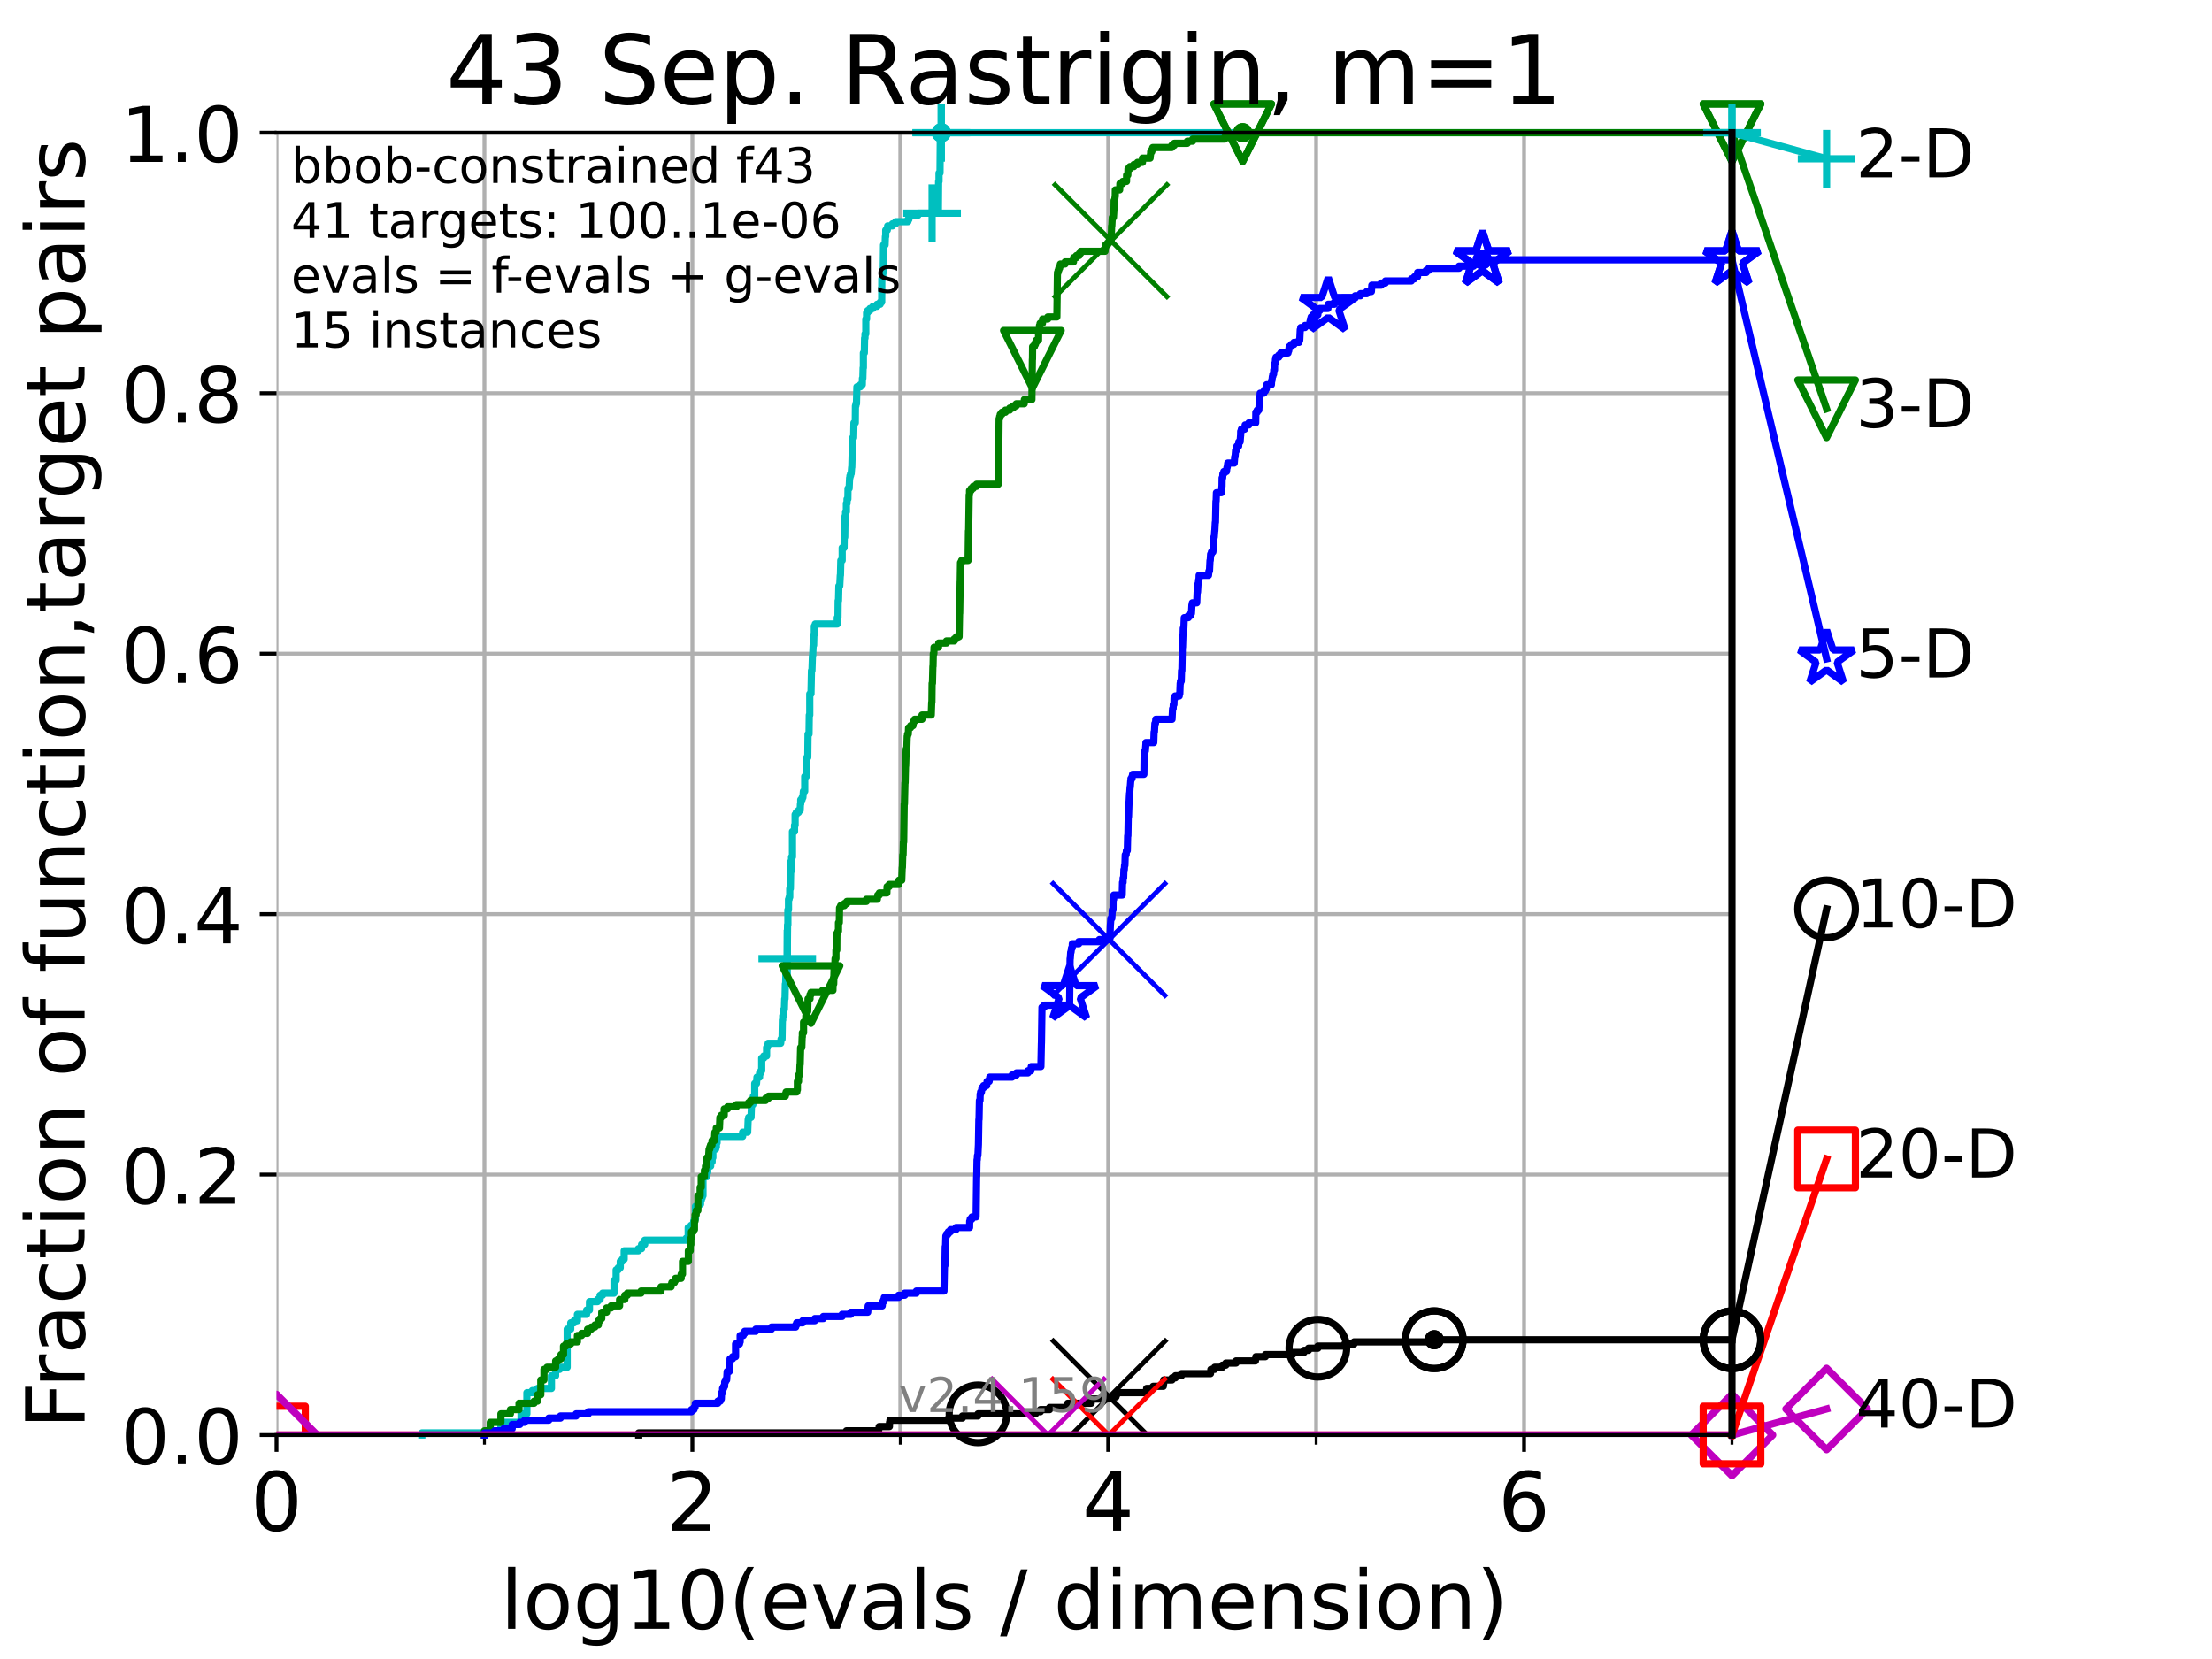 <?xml version="1.0" encoding="utf-8" standalone="no"?>
<!DOCTYPE svg PUBLIC "-//W3C//DTD SVG 1.1//EN"
  "http://www.w3.org/Graphics/SVG/1.1/DTD/svg11.dtd">
<!-- Created with matplotlib (https://matplotlib.org/) -->
<svg height="345.6pt" version="1.1" viewBox="0 0 460.8 345.6" width="460.8pt" xmlns="http://www.w3.org/2000/svg" xmlns:xlink="http://www.w3.org/1999/xlink">
 <defs>
  <style type="text/css">*{stroke-linecap:butt;stroke-linejoin:round;}</style>
 </defs>
 <g id="figure_1">
  <g id="patch_1">
   <path d="M 0 345.6 
L 460.8 345.6 
L 460.8 0 
L 0 0 
z
" style="fill:#ffffff;"/>
  </g>
  <g id="axes_1">
   <g id="patch_2">
    <path d="M 57.6 298.944 
L 360.806 298.944 
L 360.806 27.648 
L 57.6 27.648 
z
" style="fill:#ffffff;"/>
   </g>
   <g id="matplotlib.axis_1">
    <g id="xtick_1">
     <g id="line2d_1">
      <path clip-path="url(#pfe7127b5f8)" d="M 57.6 298.944 
L 57.6 27.648 
" style="fill:none;stroke:#b0b0b0;stroke-linecap:square;stroke-width:0.8;"/>
     </g>
     <g id="line2d_2">
      <defs>
       <path d="M 0 0 
L 0 3.5 
" id="m172a2709dd" style="stroke:#000000;stroke-width:0.8;"/>
      </defs>
      <g>
       <use style="stroke:#000000;stroke-width:0.8;" x="57.6" xlink:href="#m172a2709dd" y="298.944"/>
      </g>
     </g>
     <g id="text_1">
      <!-- 0 -->
      <g transform="translate(52.192 318.861)scale(0.17 -0.17)">
       <defs>
        <path d="M 31.781 66.406 
Q 24.172 66.406 20.328 58.906 
Q 16.5 51.422 16.5 36.375 
Q 16.5 21.391 20.328 13.891 
Q 24.172 6.391 31.781 6.391 
Q 39.453 6.391 43.281 13.891 
Q 47.125 21.391 47.125 36.375 
Q 47.125 51.422 43.281 58.906 
Q 39.453 66.406 31.781 66.406 
z
M 31.781 74.219 
Q 44.047 74.219 50.516 64.516 
Q 56.984 54.828 56.984 36.375 
Q 56.984 17.969 50.516 8.266 
Q 44.047 -1.422 31.781 -1.422 
Q 19.531 -1.422 13.062 8.266 
Q 6.594 17.969 6.594 36.375 
Q 6.594 54.828 13.062 64.516 
Q 19.531 74.219 31.781 74.219 
z
" id="DejaVuSans-48"/>
       </defs>
       <use xlink:href="#DejaVuSans-48"/>
      </g>
     </g>
    </g>
    <g id="xtick_2">
     <g id="line2d_3">
      <path clip-path="url(#pfe7127b5f8)" d="M 144.23 298.944 
L 144.23 27.648 
" style="fill:none;stroke:#b0b0b0;stroke-linecap:square;stroke-width:0.8;"/>
     </g>
     <g id="line2d_4">
      <g>
       <use style="stroke:#000000;stroke-width:0.8;" x="144.23" xlink:href="#m172a2709dd" y="298.944"/>
      </g>
     </g>
     <g id="text_2">
      <!-- 2 -->
      <g transform="translate(138.822 318.861)scale(0.17 -0.17)">
       <defs>
        <path d="M 19.188 8.297 
L 53.609 8.297 
L 53.609 0 
L 7.328 0 
L 7.328 8.297 
Q 12.938 14.109 22.625 23.891 
Q 32.328 33.688 34.812 36.531 
Q 39.547 41.844 41.422 45.531 
Q 43.312 49.219 43.312 52.781 
Q 43.312 58.594 39.234 62.25 
Q 35.156 65.922 28.609 65.922 
Q 23.969 65.922 18.812 64.312 
Q 13.672 62.703 7.812 59.422 
L 7.812 69.391 
Q 13.766 71.781 18.938 73 
Q 24.125 74.219 28.422 74.219 
Q 39.75 74.219 46.484 68.547 
Q 53.219 62.891 53.219 53.422 
Q 53.219 48.922 51.531 44.891 
Q 49.859 40.875 45.406 35.406 
Q 44.188 33.984 37.641 27.219 
Q 31.109 20.453 19.188 8.297 
z
" id="DejaVuSans-50"/>
       </defs>
       <use xlink:href="#DejaVuSans-50"/>
      </g>
     </g>
    </g>
    <g id="xtick_3">
     <g id="line2d_5">
      <path clip-path="url(#pfe7127b5f8)" d="M 230.861 298.944 
L 230.861 27.648 
" style="fill:none;stroke:#b0b0b0;stroke-linecap:square;stroke-width:0.8;"/>
     </g>
     <g id="line2d_6">
      <g>
       <use style="stroke:#000000;stroke-width:0.8;" x="230.861" xlink:href="#m172a2709dd" y="298.944"/>
      </g>
     </g>
     <g id="text_3">
      <!-- 4 -->
      <g transform="translate(225.453 318.861)scale(0.17 -0.17)">
       <defs>
        <path d="M 37.797 64.312 
L 12.891 25.391 
L 37.797 25.391 
z
M 35.203 72.906 
L 47.609 72.906 
L 47.609 25.391 
L 58.016 25.391 
L 58.016 17.188 
L 47.609 17.188 
L 47.609 0 
L 37.797 0 
L 37.797 17.188 
L 4.891 17.188 
L 4.891 26.703 
z
" id="DejaVuSans-52"/>
       </defs>
       <use xlink:href="#DejaVuSans-52"/>
      </g>
     </g>
    </g>
    <g id="xtick_4">
     <g id="line2d_7">
      <path clip-path="url(#pfe7127b5f8)" d="M 317.491 298.944 
L 317.491 27.648 
" style="fill:none;stroke:#b0b0b0;stroke-linecap:square;stroke-width:0.8;"/>
     </g>
     <g id="line2d_8">
      <g>
       <use style="stroke:#000000;stroke-width:0.8;" x="317.491" xlink:href="#m172a2709dd" y="298.944"/>
      </g>
     </g>
     <g id="text_4">
      <!-- 6 -->
      <g transform="translate(312.083 318.861)scale(0.17 -0.17)">
       <defs>
        <path d="M 33.016 40.375 
Q 26.375 40.375 22.484 35.828 
Q 18.609 31.297 18.609 23.391 
Q 18.609 15.531 22.484 10.953 
Q 26.375 6.391 33.016 6.391 
Q 39.656 6.391 43.531 10.953 
Q 47.406 15.531 47.406 23.391 
Q 47.406 31.297 43.531 35.828 
Q 39.656 40.375 33.016 40.375 
z
M 52.594 71.297 
L 52.594 62.312 
Q 48.875 64.062 45.094 64.984 
Q 41.312 65.922 37.594 65.922 
Q 27.828 65.922 22.672 59.328 
Q 17.531 52.734 16.797 39.406 
Q 19.672 43.656 24.016 45.922 
Q 28.375 48.188 33.594 48.188 
Q 44.578 48.188 50.953 41.516 
Q 57.328 34.859 57.328 23.391 
Q 57.328 12.156 50.688 5.359 
Q 44.047 -1.422 33.016 -1.422 
Q 20.359 -1.422 13.672 8.266 
Q 6.984 17.969 6.984 36.375 
Q 6.984 53.656 15.188 63.938 
Q 23.391 74.219 37.203 74.219 
Q 40.922 74.219 44.703 73.484 
Q 48.484 72.75 52.594 71.297 
z
" id="DejaVuSans-54"/>
       </defs>
       <use xlink:href="#DejaVuSans-54"/>
      </g>
     </g>
    </g>
    <g id="xtick_5">
     <g id="line2d_9">
      <path clip-path="url(#pfe7127b5f8)" d="M 100.915 298.944 
L 100.915 27.648 
" style="fill:none;stroke:#b0b0b0;stroke-linecap:square;stroke-width:0.8;"/>
     </g>
     <g id="line2d_10">
      <defs>
       <path d="M 0 0 
L 0 2 
" id="m45b64e25df" style="stroke:#000000;stroke-width:0.6;"/>
      </defs>
      <g>
       <use style="stroke:#000000;stroke-width:0.6;" x="100.915" xlink:href="#m45b64e25df" y="298.944"/>
      </g>
     </g>
    </g>
    <g id="xtick_6">
     <g id="line2d_11">
      <path clip-path="url(#pfe7127b5f8)" d="M 187.546 298.944 
L 187.546 27.648 
" style="fill:none;stroke:#b0b0b0;stroke-linecap:square;stroke-width:0.8;"/>
     </g>
     <g id="line2d_12">
      <g>
       <use style="stroke:#000000;stroke-width:0.6;" x="187.546" xlink:href="#m45b64e25df" y="298.944"/>
      </g>
     </g>
    </g>
    <g id="xtick_7">
     <g id="line2d_13">
      <path clip-path="url(#pfe7127b5f8)" d="M 274.176 298.944 
L 274.176 27.648 
" style="fill:none;stroke:#b0b0b0;stroke-linecap:square;stroke-width:0.8;"/>
     </g>
     <g id="line2d_14">
      <g>
       <use style="stroke:#000000;stroke-width:0.6;" x="274.176" xlink:href="#m45b64e25df" y="298.944"/>
      </g>
     </g>
    </g>
    <g id="xtick_8">
     <g id="line2d_15">
      <path clip-path="url(#pfe7127b5f8)" d="M 360.806 298.944 
L 360.806 27.648 
" style="fill:none;stroke:#b0b0b0;stroke-linecap:square;stroke-width:0.8;"/>
     </g>
     <g id="line2d_16">
      <g>
       <use style="stroke:#000000;stroke-width:0.6;" x="360.806" xlink:href="#m45b64e25df" y="298.944"/>
      </g>
     </g>
    </g>
    <g id="text_5">
     <!-- log10(evals / dimension) -->
     <g transform="translate(104.239 339.314)scale(0.17 -0.17)">
      <defs>
       <path d="M 9.422 75.984 
L 18.406 75.984 
L 18.406 0 
L 9.422 0 
z
" id="DejaVuSans-108"/>
       <path d="M 30.609 48.391 
Q 23.391 48.391 19.188 42.75 
Q 14.984 37.109 14.984 27.297 
Q 14.984 17.484 19.156 11.844 
Q 23.344 6.203 30.609 6.203 
Q 37.797 6.203 41.984 11.859 
Q 46.188 17.531 46.188 27.297 
Q 46.188 37.016 41.984 42.703 
Q 37.797 48.391 30.609 48.391 
z
M 30.609 56 
Q 42.328 56 49.016 48.375 
Q 55.719 40.766 55.719 27.297 
Q 55.719 13.875 49.016 6.219 
Q 42.328 -1.422 30.609 -1.422 
Q 18.844 -1.422 12.172 6.219 
Q 5.516 13.875 5.516 27.297 
Q 5.516 40.766 12.172 48.375 
Q 18.844 56 30.609 56 
z
" id="DejaVuSans-111"/>
       <path d="M 45.406 27.984 
Q 45.406 37.75 41.375 43.109 
Q 37.359 48.484 30.078 48.484 
Q 22.859 48.484 18.828 43.109 
Q 14.797 37.75 14.797 27.984 
Q 14.797 18.266 18.828 12.891 
Q 22.859 7.516 30.078 7.516 
Q 37.359 7.516 41.375 12.891 
Q 45.406 18.266 45.406 27.984 
z
M 54.391 6.781 
Q 54.391 -7.172 48.188 -13.984 
Q 42 -20.797 29.203 -20.797 
Q 24.469 -20.797 20.266 -20.094 
Q 16.062 -19.391 12.109 -17.922 
L 12.109 -9.188 
Q 16.062 -11.328 19.922 -12.344 
Q 23.781 -13.375 27.781 -13.375 
Q 36.625 -13.375 41.016 -8.766 
Q 45.406 -4.156 45.406 5.172 
L 45.406 9.625 
Q 42.625 4.781 38.281 2.391 
Q 33.938 0 27.875 0 
Q 17.828 0 11.672 7.656 
Q 5.516 15.328 5.516 27.984 
Q 5.516 40.672 11.672 48.328 
Q 17.828 56 27.875 56 
Q 33.938 56 38.281 53.609 
Q 42.625 51.219 45.406 46.391 
L 45.406 54.688 
L 54.391 54.688 
z
" id="DejaVuSans-103"/>
       <path d="M 12.406 8.297 
L 28.516 8.297 
L 28.516 63.922 
L 10.984 60.406 
L 10.984 69.391 
L 28.422 72.906 
L 38.281 72.906 
L 38.281 8.297 
L 54.391 8.297 
L 54.391 0 
L 12.406 0 
z
" id="DejaVuSans-49"/>
       <path d="M 31 75.875 
Q 24.469 64.656 21.281 53.656 
Q 18.109 42.672 18.109 31.391 
Q 18.109 20.125 21.312 9.062 
Q 24.516 -2 31 -13.188 
L 23.188 -13.188 
Q 15.875 -1.703 12.234 9.375 
Q 8.594 20.453 8.594 31.391 
Q 8.594 42.281 12.203 53.312 
Q 15.828 64.359 23.188 75.875 
z
" id="DejaVuSans-40"/>
       <path d="M 56.203 29.594 
L 56.203 25.203 
L 14.891 25.203 
Q 15.484 15.922 20.484 11.062 
Q 25.484 6.203 34.422 6.203 
Q 39.594 6.203 44.453 7.469 
Q 49.312 8.734 54.109 11.281 
L 54.109 2.781 
Q 49.266 0.734 44.188 -0.344 
Q 39.109 -1.422 33.891 -1.422 
Q 20.797 -1.422 13.156 6.188 
Q 5.516 13.812 5.516 26.812 
Q 5.516 40.234 12.766 48.109 
Q 20.016 56 32.328 56 
Q 43.359 56 49.781 48.891 
Q 56.203 41.797 56.203 29.594 
z
M 47.219 32.234 
Q 47.125 39.594 43.094 43.984 
Q 39.062 48.391 32.422 48.391 
Q 24.906 48.391 20.391 44.141 
Q 15.875 39.891 15.188 32.172 
z
" id="DejaVuSans-101"/>
       <path d="M 2.984 54.688 
L 12.5 54.688 
L 29.594 8.797 
L 46.688 54.688 
L 56.203 54.688 
L 35.688 0 
L 23.484 0 
z
" id="DejaVuSans-118"/>
       <path d="M 34.281 27.484 
Q 23.391 27.484 19.188 25 
Q 14.984 22.516 14.984 16.5 
Q 14.984 11.719 18.141 8.906 
Q 21.297 6.109 26.703 6.109 
Q 34.188 6.109 38.703 11.406 
Q 43.219 16.703 43.219 25.484 
L 43.219 27.484 
z
M 52.203 31.203 
L 52.203 0 
L 43.219 0 
L 43.219 8.297 
Q 40.141 3.328 35.547 0.953 
Q 30.953 -1.422 24.312 -1.422 
Q 15.922 -1.422 10.953 3.297 
Q 6 8.016 6 15.922 
Q 6 25.141 12.172 29.828 
Q 18.359 34.516 30.609 34.516 
L 43.219 34.516 
L 43.219 35.406 
Q 43.219 41.609 39.141 45 
Q 35.062 48.391 27.688 48.391 
Q 23 48.391 18.547 47.266 
Q 14.109 46.141 10.016 43.891 
L 10.016 52.203 
Q 14.938 54.109 19.578 55.047 
Q 24.219 56 28.609 56 
Q 40.484 56 46.344 49.844 
Q 52.203 43.703 52.203 31.203 
z
" id="DejaVuSans-97"/>
       <path d="M 44.281 53.078 
L 44.281 44.578 
Q 40.484 46.531 36.375 47.5 
Q 32.281 48.484 27.875 48.484 
Q 21.188 48.484 17.844 46.438 
Q 14.5 44.391 14.5 40.281 
Q 14.5 37.156 16.891 35.375 
Q 19.281 33.594 26.516 31.984 
L 29.594 31.297 
Q 39.156 29.25 43.188 25.516 
Q 47.219 21.781 47.219 15.094 
Q 47.219 7.469 41.188 3.016 
Q 35.156 -1.422 24.609 -1.422 
Q 20.219 -1.422 15.453 -0.562 
Q 10.688 0.297 5.422 2 
L 5.422 11.281 
Q 10.406 8.688 15.234 7.391 
Q 20.062 6.109 24.812 6.109 
Q 31.156 6.109 34.562 8.281 
Q 37.984 10.453 37.984 14.406 
Q 37.984 18.062 35.516 20.016 
Q 33.062 21.969 24.703 23.781 
L 21.578 24.516 
Q 13.234 26.266 9.516 29.906 
Q 5.812 33.547 5.812 39.891 
Q 5.812 47.609 11.281 51.797 
Q 16.75 56 26.812 56 
Q 31.781 56 36.172 55.266 
Q 40.578 54.547 44.281 53.078 
z
" id="DejaVuSans-115"/>
       <path id="DejaVuSans-32"/>
       <path d="M 25.391 72.906 
L 33.688 72.906 
L 8.297 -9.281 
L 0 -9.281 
z
" id="DejaVuSans-47"/>
       <path d="M 45.406 46.391 
L 45.406 75.984 
L 54.391 75.984 
L 54.391 0 
L 45.406 0 
L 45.406 8.203 
Q 42.578 3.328 38.25 0.953 
Q 33.938 -1.422 27.875 -1.422 
Q 17.969 -1.422 11.734 6.484 
Q 5.516 14.406 5.516 27.297 
Q 5.516 40.188 11.734 48.094 
Q 17.969 56 27.875 56 
Q 33.938 56 38.25 53.625 
Q 42.578 51.266 45.406 46.391 
z
M 14.797 27.297 
Q 14.797 17.391 18.875 11.75 
Q 22.953 6.109 30.078 6.109 
Q 37.203 6.109 41.297 11.75 
Q 45.406 17.391 45.406 27.297 
Q 45.406 37.203 41.297 42.844 
Q 37.203 48.484 30.078 48.484 
Q 22.953 48.484 18.875 42.844 
Q 14.797 37.203 14.797 27.297 
z
" id="DejaVuSans-100"/>
       <path d="M 9.422 54.688 
L 18.406 54.688 
L 18.406 0 
L 9.422 0 
z
M 9.422 75.984 
L 18.406 75.984 
L 18.406 64.594 
L 9.422 64.594 
z
" id="DejaVuSans-105"/>
       <path d="M 52 44.188 
Q 55.375 50.25 60.062 53.125 
Q 64.75 56 71.094 56 
Q 79.641 56 84.281 50.016 
Q 88.922 44.047 88.922 33.016 
L 88.922 0 
L 79.891 0 
L 79.891 32.719 
Q 79.891 40.578 77.094 44.375 
Q 74.312 48.188 68.609 48.188 
Q 61.625 48.188 57.562 43.547 
Q 53.516 38.922 53.516 30.906 
L 53.516 0 
L 44.484 0 
L 44.484 32.719 
Q 44.484 40.625 41.703 44.406 
Q 38.922 48.188 33.109 48.188 
Q 26.219 48.188 22.156 43.531 
Q 18.109 38.875 18.109 30.906 
L 18.109 0 
L 9.078 0 
L 9.078 54.688 
L 18.109 54.688 
L 18.109 46.188 
Q 21.188 51.219 25.484 53.609 
Q 29.781 56 35.688 56 
Q 41.656 56 45.828 52.969 
Q 50 49.953 52 44.188 
z
" id="DejaVuSans-109"/>
       <path d="M 54.891 33.016 
L 54.891 0 
L 45.906 0 
L 45.906 32.719 
Q 45.906 40.484 42.875 44.328 
Q 39.844 48.188 33.797 48.188 
Q 26.516 48.188 22.312 43.547 
Q 18.109 38.922 18.109 30.906 
L 18.109 0 
L 9.078 0 
L 9.078 54.688 
L 18.109 54.688 
L 18.109 46.188 
Q 21.344 51.125 25.703 53.562 
Q 30.078 56 35.797 56 
Q 45.219 56 50.047 50.172 
Q 54.891 44.344 54.891 33.016 
z
" id="DejaVuSans-110"/>
       <path d="M 8.016 75.875 
L 15.828 75.875 
Q 23.141 64.359 26.781 53.312 
Q 30.422 42.281 30.422 31.391 
Q 30.422 20.453 26.781 9.375 
Q 23.141 -1.703 15.828 -13.188 
L 8.016 -13.188 
Q 14.5 -2 17.703 9.062 
Q 20.906 20.125 20.906 31.391 
Q 20.906 42.672 17.703 53.656 
Q 14.5 64.656 8.016 75.875 
z
" id="DejaVuSans-41"/>
      </defs>
      <use xlink:href="#DejaVuSans-108"/>
      <use x="27.783" xlink:href="#DejaVuSans-111"/>
      <use x="88.965" xlink:href="#DejaVuSans-103"/>
      <use x="152.441" xlink:href="#DejaVuSans-49"/>
      <use x="216.064" xlink:href="#DejaVuSans-48"/>
      <use x="279.688" xlink:href="#DejaVuSans-40"/>
      <use x="318.701" xlink:href="#DejaVuSans-101"/>
      <use x="380.225" xlink:href="#DejaVuSans-118"/>
      <use x="439.404" xlink:href="#DejaVuSans-97"/>
      <use x="500.684" xlink:href="#DejaVuSans-108"/>
      <use x="528.467" xlink:href="#DejaVuSans-115"/>
      <use x="580.566" xlink:href="#DejaVuSans-32"/>
      <use x="612.354" xlink:href="#DejaVuSans-47"/>
      <use x="646.045" xlink:href="#DejaVuSans-32"/>
      <use x="677.832" xlink:href="#DejaVuSans-100"/>
      <use x="741.309" xlink:href="#DejaVuSans-105"/>
      <use x="769.092" xlink:href="#DejaVuSans-109"/>
      <use x="866.504" xlink:href="#DejaVuSans-101"/>
      <use x="928.027" xlink:href="#DejaVuSans-110"/>
      <use x="991.406" xlink:href="#DejaVuSans-115"/>
      <use x="1043.506" xlink:href="#DejaVuSans-105"/>
      <use x="1071.289" xlink:href="#DejaVuSans-111"/>
      <use x="1132.471" xlink:href="#DejaVuSans-110"/>
      <use x="1195.85" xlink:href="#DejaVuSans-41"/>
     </g>
    </g>
   </g>
   <g id="matplotlib.axis_2">
    <g id="ytick_1">
     <g id="line2d_17">
      <path clip-path="url(#pfe7127b5f8)" d="M 57.6 298.944 
L 360.806 298.944 
" style="fill:none;stroke:#b0b0b0;stroke-linecap:square;stroke-width:0.8;"/>
     </g>
     <g id="line2d_18">
      <defs>
       <path d="M 0 0 
L -3.5 0 
" id="m88dad4ddd9" style="stroke:#000000;stroke-width:0.8;"/>
      </defs>
      <g>
       <use style="stroke:#000000;stroke-width:0.8;" x="57.6" xlink:href="#m88dad4ddd9" y="298.944"/>
      </g>
     </g>
     <g id="text_6">
      <!-- 0.0 -->
      <g transform="translate(25.155 305.023)scale(0.16 -0.16)">
       <defs>
        <path d="M 10.688 12.406 
L 21 12.406 
L 21 0 
L 10.688 0 
z
" id="DejaVuSans-46"/>
       </defs>
       <use xlink:href="#DejaVuSans-48"/>
       <use x="63.623" xlink:href="#DejaVuSans-46"/>
       <use x="95.41" xlink:href="#DejaVuSans-48"/>
      </g>
     </g>
    </g>
    <g id="ytick_2">
     <g id="line2d_19">
      <path clip-path="url(#pfe7127b5f8)" d="M 57.6 244.685 
L 360.806 244.685 
" style="fill:none;stroke:#b0b0b0;stroke-linecap:square;stroke-width:0.8;"/>
     </g>
     <g id="line2d_20">
      <g>
       <use style="stroke:#000000;stroke-width:0.8;" x="57.6" xlink:href="#m88dad4ddd9" y="244.685"/>
      </g>
     </g>
     <g id="text_7">
      <!-- 0.2 -->
      <g transform="translate(25.155 250.764)scale(0.16 -0.16)">
       <use xlink:href="#DejaVuSans-48"/>
       <use x="63.623" xlink:href="#DejaVuSans-46"/>
       <use x="95.41" xlink:href="#DejaVuSans-50"/>
      </g>
     </g>
    </g>
    <g id="ytick_3">
     <g id="line2d_21">
      <path clip-path="url(#pfe7127b5f8)" d="M 57.6 190.426 
L 360.806 190.426 
" style="fill:none;stroke:#b0b0b0;stroke-linecap:square;stroke-width:0.8;"/>
     </g>
     <g id="line2d_22">
      <g>
       <use style="stroke:#000000;stroke-width:0.8;" x="57.6" xlink:href="#m88dad4ddd9" y="190.426"/>
      </g>
     </g>
     <g id="text_8">
      <!-- 0.4 -->
      <g transform="translate(25.155 196.504)scale(0.16 -0.16)">
       <use xlink:href="#DejaVuSans-48"/>
       <use x="63.623" xlink:href="#DejaVuSans-46"/>
       <use x="95.41" xlink:href="#DejaVuSans-52"/>
      </g>
     </g>
    </g>
    <g id="ytick_4">
     <g id="line2d_23">
      <path clip-path="url(#pfe7127b5f8)" d="M 57.6 136.166 
L 360.806 136.166 
" style="fill:none;stroke:#b0b0b0;stroke-linecap:square;stroke-width:0.8;"/>
     </g>
     <g id="line2d_24">
      <g>
       <use style="stroke:#000000;stroke-width:0.8;" x="57.6" xlink:href="#m88dad4ddd9" y="136.166"/>
      </g>
     </g>
     <g id="text_9">
      <!-- 0.6 -->
      <g transform="translate(25.155 142.245)scale(0.16 -0.16)">
       <use xlink:href="#DejaVuSans-48"/>
       <use x="63.623" xlink:href="#DejaVuSans-46"/>
       <use x="95.41" xlink:href="#DejaVuSans-54"/>
      </g>
     </g>
    </g>
    <g id="ytick_5">
     <g id="line2d_25">
      <path clip-path="url(#pfe7127b5f8)" d="M 57.6 81.907 
L 360.806 81.907 
" style="fill:none;stroke:#b0b0b0;stroke-linecap:square;stroke-width:0.8;"/>
     </g>
     <g id="line2d_26">
      <g>
       <use style="stroke:#000000;stroke-width:0.8;" x="57.6" xlink:href="#m88dad4ddd9" y="81.907"/>
      </g>
     </g>
     <g id="text_10">
      <!-- 0.8 -->
      <g transform="translate(25.155 87.986)scale(0.16 -0.16)">
       <defs>
        <path d="M 31.781 34.625 
Q 24.75 34.625 20.719 30.859 
Q 16.703 27.094 16.703 20.516 
Q 16.703 13.922 20.719 10.156 
Q 24.75 6.391 31.781 6.391 
Q 38.812 6.391 42.859 10.172 
Q 46.922 13.969 46.922 20.516 
Q 46.922 27.094 42.891 30.859 
Q 38.875 34.625 31.781 34.625 
z
M 21.922 38.812 
Q 15.578 40.375 12.031 44.719 
Q 8.5 49.078 8.5 55.328 
Q 8.5 64.062 14.719 69.141 
Q 20.953 74.219 31.781 74.219 
Q 42.672 74.219 48.875 69.141 
Q 55.078 64.062 55.078 55.328 
Q 55.078 49.078 51.531 44.719 
Q 48 40.375 41.703 38.812 
Q 48.828 37.156 52.797 32.312 
Q 56.781 27.484 56.781 20.516 
Q 56.781 9.906 50.312 4.234 
Q 43.844 -1.422 31.781 -1.422 
Q 19.734 -1.422 13.25 4.234 
Q 6.781 9.906 6.781 20.516 
Q 6.781 27.484 10.781 32.312 
Q 14.797 37.156 21.922 38.812 
z
M 18.312 54.391 
Q 18.312 48.734 21.844 45.562 
Q 25.391 42.391 31.781 42.391 
Q 38.141 42.391 41.719 45.562 
Q 45.312 48.734 45.312 54.391 
Q 45.312 60.062 41.719 63.234 
Q 38.141 66.406 31.781 66.406 
Q 25.391 66.406 21.844 63.234 
Q 18.312 60.062 18.312 54.391 
z
" id="DejaVuSans-56"/>
       </defs>
       <use xlink:href="#DejaVuSans-48"/>
       <use x="63.623" xlink:href="#DejaVuSans-46"/>
       <use x="95.41" xlink:href="#DejaVuSans-56"/>
      </g>
     </g>
    </g>
    <g id="ytick_6">
     <g id="line2d_27">
      <path clip-path="url(#pfe7127b5f8)" d="M 57.6 27.648 
L 360.806 27.648 
" style="fill:none;stroke:#b0b0b0;stroke-linecap:square;stroke-width:0.8;"/>
     </g>
     <g id="line2d_28">
      <g>
       <use style="stroke:#000000;stroke-width:0.8;" x="57.6" xlink:href="#m88dad4ddd9" y="27.648"/>
      </g>
     </g>
     <g id="text_11">
      <!-- 1.0 -->
      <g transform="translate(25.155 33.727)scale(0.16 -0.16)">
       <use xlink:href="#DejaVuSans-49"/>
       <use x="63.623" xlink:href="#DejaVuSans-46"/>
       <use x="95.41" xlink:href="#DejaVuSans-48"/>
      </g>
     </g>
    </g>
    <g id="text_12">
     <!-- Fraction of function,target pairs -->
     <g transform="translate(17.62 297.681)rotate(-90)scale(0.17 -0.17)">
      <defs>
       <path d="M 9.812 72.906 
L 51.703 72.906 
L 51.703 64.594 
L 19.672 64.594 
L 19.672 43.109 
L 48.578 43.109 
L 48.578 34.812 
L 19.672 34.812 
L 19.672 0 
L 9.812 0 
z
" id="DejaVuSans-70"/>
       <path d="M 41.109 46.297 
Q 39.594 47.172 37.812 47.578 
Q 36.031 48 33.891 48 
Q 26.266 48 22.188 43.047 
Q 18.109 38.094 18.109 28.812 
L 18.109 0 
L 9.078 0 
L 9.078 54.688 
L 18.109 54.688 
L 18.109 46.188 
Q 20.953 51.172 25.484 53.578 
Q 30.031 56 36.531 56 
Q 37.453 56 38.578 55.875 
Q 39.703 55.766 41.062 55.516 
z
" id="DejaVuSans-114"/>
       <path d="M 48.781 52.594 
L 48.781 44.188 
Q 44.969 46.297 41.141 47.344 
Q 37.312 48.391 33.406 48.391 
Q 24.656 48.391 19.812 42.844 
Q 14.984 37.312 14.984 27.297 
Q 14.984 17.281 19.812 11.734 
Q 24.656 6.203 33.406 6.203 
Q 37.312 6.203 41.141 7.25 
Q 44.969 8.297 48.781 10.406 
L 48.781 2.094 
Q 45.016 0.344 40.984 -0.531 
Q 36.969 -1.422 32.422 -1.422 
Q 20.062 -1.422 12.781 6.344 
Q 5.516 14.109 5.516 27.297 
Q 5.516 40.672 12.859 48.328 
Q 20.219 56 33.016 56 
Q 37.156 56 41.109 55.141 
Q 45.062 54.297 48.781 52.594 
z
" id="DejaVuSans-99"/>
       <path d="M 18.312 70.219 
L 18.312 54.688 
L 36.812 54.688 
L 36.812 47.703 
L 18.312 47.703 
L 18.312 18.016 
Q 18.312 11.328 20.141 9.422 
Q 21.969 7.516 27.594 7.516 
L 36.812 7.516 
L 36.812 0 
L 27.594 0 
Q 17.188 0 13.234 3.875 
Q 9.281 7.766 9.281 18.016 
L 9.281 47.703 
L 2.688 47.703 
L 2.688 54.688 
L 9.281 54.688 
L 9.281 70.219 
z
" id="DejaVuSans-116"/>
       <path d="M 37.109 75.984 
L 37.109 68.5 
L 28.516 68.5 
Q 23.688 68.5 21.797 66.547 
Q 19.922 64.594 19.922 59.516 
L 19.922 54.688 
L 34.719 54.688 
L 34.719 47.703 
L 19.922 47.703 
L 19.922 0 
L 10.891 0 
L 10.891 47.703 
L 2.297 47.703 
L 2.297 54.688 
L 10.891 54.688 
L 10.891 58.5 
Q 10.891 67.625 15.141 71.797 
Q 19.391 75.984 28.609 75.984 
z
" id="DejaVuSans-102"/>
       <path d="M 8.5 21.578 
L 8.5 54.688 
L 17.484 54.688 
L 17.484 21.922 
Q 17.484 14.156 20.5 10.266 
Q 23.531 6.391 29.594 6.391 
Q 36.859 6.391 41.078 11.031 
Q 45.312 15.672 45.312 23.688 
L 45.312 54.688 
L 54.297 54.688 
L 54.297 0 
L 45.312 0 
L 45.312 8.406 
Q 42.047 3.422 37.719 1 
Q 33.406 -1.422 27.688 -1.422 
Q 18.266 -1.422 13.375 4.438 
Q 8.5 10.297 8.5 21.578 
z
M 31.109 56 
z
" id="DejaVuSans-117"/>
       <path d="M 11.719 12.406 
L 22.016 12.406 
L 22.016 4 
L 14.016 -11.625 
L 7.719 -11.625 
L 11.719 4 
z
" id="DejaVuSans-44"/>
       <path d="M 18.109 8.203 
L 18.109 -20.797 
L 9.078 -20.797 
L 9.078 54.688 
L 18.109 54.688 
L 18.109 46.391 
Q 20.953 51.266 25.266 53.625 
Q 29.594 56 35.594 56 
Q 45.562 56 51.781 48.094 
Q 58.016 40.188 58.016 27.297 
Q 58.016 14.406 51.781 6.484 
Q 45.562 -1.422 35.594 -1.422 
Q 29.594 -1.422 25.266 0.953 
Q 20.953 3.328 18.109 8.203 
z
M 48.688 27.297 
Q 48.688 37.203 44.609 42.844 
Q 40.531 48.484 33.406 48.484 
Q 26.266 48.484 22.188 42.844 
Q 18.109 37.203 18.109 27.297 
Q 18.109 17.391 22.188 11.75 
Q 26.266 6.109 33.406 6.109 
Q 40.531 6.109 44.609 11.75 
Q 48.688 17.391 48.688 27.297 
z
" id="DejaVuSans-112"/>
      </defs>
      <use xlink:href="#DejaVuSans-70"/>
      <use x="50.27" xlink:href="#DejaVuSans-114"/>
      <use x="91.383" xlink:href="#DejaVuSans-97"/>
      <use x="152.662" xlink:href="#DejaVuSans-99"/>
      <use x="207.643" xlink:href="#DejaVuSans-116"/>
      <use x="246.852" xlink:href="#DejaVuSans-105"/>
      <use x="274.635" xlink:href="#DejaVuSans-111"/>
      <use x="335.816" xlink:href="#DejaVuSans-110"/>
      <use x="399.195" xlink:href="#DejaVuSans-32"/>
      <use x="430.982" xlink:href="#DejaVuSans-111"/>
      <use x="492.164" xlink:href="#DejaVuSans-102"/>
      <use x="527.369" xlink:href="#DejaVuSans-32"/>
      <use x="559.156" xlink:href="#DejaVuSans-102"/>
      <use x="594.361" xlink:href="#DejaVuSans-117"/>
      <use x="657.74" xlink:href="#DejaVuSans-110"/>
      <use x="721.119" xlink:href="#DejaVuSans-99"/>
      <use x="776.1" xlink:href="#DejaVuSans-116"/>
      <use x="815.309" xlink:href="#DejaVuSans-105"/>
      <use x="843.092" xlink:href="#DejaVuSans-111"/>
      <use x="904.273" xlink:href="#DejaVuSans-110"/>
      <use x="967.652" xlink:href="#DejaVuSans-44"/>
      <use x="999.439" xlink:href="#DejaVuSans-116"/>
      <use x="1038.648" xlink:href="#DejaVuSans-97"/>
      <use x="1099.928" xlink:href="#DejaVuSans-114"/>
      <use x="1139.291" xlink:href="#DejaVuSans-103"/>
      <use x="1202.768" xlink:href="#DejaVuSans-101"/>
      <use x="1264.291" xlink:href="#DejaVuSans-116"/>
      <use x="1303.5" xlink:href="#DejaVuSans-32"/>
      <use x="1335.287" xlink:href="#DejaVuSans-112"/>
      <use x="1398.764" xlink:href="#DejaVuSans-97"/>
      <use x="1460.043" xlink:href="#DejaVuSans-105"/>
      <use x="1487.826" xlink:href="#DejaVuSans-114"/>
      <use x="1528.939" xlink:href="#DejaVuSans-115"/>
     </g>
    </g>
   </g>
   <g id="line2d_29">
    <defs>
     <path d="M 0 1.5 
C 0.398 1.5 0.779 1.342 1.061 1.061 
C 1.342 0.779 1.5 0.398 1.5 0 
C 1.5 -0.398 1.342 -0.779 1.061 -1.061 
C 0.779 -1.342 0.398 -1.5 0 -1.5 
C -0.398 -1.5 -0.779 -1.342 -1.061 -1.061 
C -1.342 -0.779 -1.5 -0.398 -1.5 0 
C -1.5 0.398 -1.342 0.779 -1.061 1.061 
C -0.779 1.342 -0.398 1.5 0 1.5 
z
" id="me2a97e741d" style="stroke:#00bfbf;"/>
    </defs>
    <g>
     <use style="fill:#00bfbf;stroke:#00bfbf;" x="196.085" xlink:href="#me2a97e741d" y="27.648"/>
     <use style="fill:#00bfbf;stroke:#00bfbf;" x="196.085" xlink:href="#me2a97e741d" y="27.648"/>
    </g>
   </g>
   <g id="line2d_30">
    <path d="M 87.876 298.944 
L 87.876 298.503 
L 102.708 298.503 
L 102.708 298.062 
L 104.345 298.062 
L 104.345 296.297 
L 108.543 296.297 
L 108.543 294.533 
L 109.757 294.533 
L 109.757 290.121 
L 110.897 290.121 
L 110.897 289.68 
L 111.972 289.68 
L 111.972 289.239 
L 114.872 289.239 
L 114.872 286.592 
L 115.747 286.592 
L 115.747 285.269 
L 116.584 285.269 
L 116.584 284.828 
L 118.152 284.828 
L 118.152 276.887 
L 118.89 276.887 
L 118.89 275.564 
L 119.6 275.564 
L 119.6 275.123 
L 120.284 275.123 
L 120.284 273.799 
L 122.199 273.799 
L 122.199 272.917 
L 122.796 272.917 
L 122.796 271.153 
L 124.482 271.153 
L 124.482 270.712 
L 125.012 270.712 
L 125.012 269.829 
L 125.527 269.829 
L 125.527 269.388 
L 127.911 269.388 
L 127.911 266.741 
L 128.354 266.741 
L 128.354 264.536 
L 128.786 264.536 
L 128.786 264.095 
L 129.209 264.095 
L 129.209 262.771 
L 129.623 262.771 
L 129.623 262.33 
L 130.027 262.33 
L 130.027 260.566 
L 132.984 260.566 
L 132.984 260.124 
L 133.656 260.124 
L 133.656 259.242 
L 134.305 259.242 
L 134.305 258.36 
L 142.966 258.36 
L 142.966 257.919 
L 143.364 257.919 
L 143.364 255.713 
L 143.946 255.713 
L 143.946 255.272 
L 144.51 255.272 
L 144.51 254.39 
L 144.695 254.39 
L 144.695 253.949 
L 144.878 253.949 
L 144.878 251.302 
L 145.415 251.302 
L 145.415 250.861 
L 145.938 250.861 
L 145.938 249.978 
L 146.109 249.978 
L 146.109 249.537 
L 146.278 249.537 
L 146.278 249.096 
L 146.446 249.096 
L 146.446 245.126 
L 147.264 245.126 
L 147.264 244.244 
L 147.424 244.244 
L 147.424 242.92 
L 148.048 242.92 
L 148.048 242.038 
L 148.353 242.038 
L 148.353 241.156 
L 148.503 241.156 
L 148.503 239.391 
L 149.093 239.391 
L 149.093 238.95 
L 149.238 238.95 
L 149.238 238.068 
L 149.382 238.068 
L 149.382 236.744 
L 154.704 236.744 
L 154.704 235.862 
L 155.752 235.862 
L 155.854 233.215 
L 155.955 233.215 
L 155.955 232.774 
L 156.453 232.774 
L 156.551 230.127 
L 156.841 230.127 
L 156.937 228.363 
L 157.222 228.363 
L 157.222 225.716 
L 157.596 225.716 
L 157.688 224.393 
L 158.232 224.393 
L 158.232 223.51 
L 158.498 223.51 
L 158.498 223.069 
L 158.674 223.069 
L 158.674 220.423 
L 159.105 220.423 
L 159.105 219.981 
L 159.693 219.981 
L 159.693 218.217 
L 159.858 218.217 
L 159.858 217.776 
L 160.021 217.776 
L 160.021 217.335 
L 162.634 217.335 
L 162.705 216.452 
L 162.915 216.452 
L 162.985 212.482 
L 163.054 212.482 
L 163.054 211.6 
L 163.26 211.6 
L 163.26 210.277 
L 163.397 210.277 
L 163.464 208.071 
L 163.532 208.071 
L 163.599 204.983 
L 163.666 204.983 
L 163.733 201.895 
L 163.8 201.895 
L 163.866 199.689 
L 163.998 199.689 
L 164.064 192.631 
L 164.129 192.631 
L 164.129 189.543 
L 164.259 189.543 
L 164.259 187.338 
L 164.389 187.338 
L 164.389 186.897 
L 164.517 186.897 
L 164.517 185.132 
L 164.644 185.132 
L 164.708 181.603 
L 164.771 181.603 
L 164.771 179.397 
L 164.897 179.397 
L 164.897 178.515 
L 165.084 178.515 
L 165.084 173.221 
L 165.514 173.221 
L 165.514 171.898 
L 165.635 171.898 
L 165.635 169.692 
L 165.874 169.692 
L 165.874 169.251 
L 166.345 169.251 
L 166.345 168.81 
L 166.69 168.81 
L 166.747 167.487 
L 166.804 167.487 
L 166.804 166.604 
L 167.085 166.604 
L 167.085 166.163 
L 167.252 166.163 
L 167.362 164.84 
L 167.635 164.84 
L 167.635 161.752 
L 167.957 161.752 
L 168.064 157.782 
L 168.274 157.782 
L 168.327 152.929 
L 168.535 152.929 
L 168.586 148.959 
L 168.689 148.959 
L 168.689 144.548 
L 168.944 144.548 
L 169.044 139.695 
L 169.145 139.695 
L 169.245 136.608 
L 169.294 136.608 
L 169.393 134.402 
L 169.492 134.402 
L 169.541 132.196 
L 169.639 132.196 
L 169.639 130.432 
L 169.832 130.432 
L 169.832 129.991 
L 174.412 129.991 
L 174.412 128.667 
L 174.563 128.667 
L 174.6 125.138 
L 174.675 125.138 
L 174.749 122.05 
L 174.934 122.05 
L 175.044 119.845 
L 175.081 119.845 
L 175.154 116.757 
L 175.442 116.757 
L 175.442 114.11 
L 175.832 114.11 
L 175.867 111.904 
L 175.972 111.904 
L 176.041 107.493 
L 176.145 107.493 
L 176.145 106.611 
L 176.316 106.611 
L 176.316 104.846 
L 176.453 104.846 
L 176.453 103.964 
L 176.622 103.964 
L 176.655 101.758 
L 176.889 101.758 
L 176.988 99.552 
L 177.054 99.552 
L 177.054 99.111 
L 177.185 99.111 
L 177.185 98.67 
L 177.315 98.67 
L 177.412 97.347 
L 177.444 97.347 
L 177.54 93.818 
L 177.636 93.818 
L 177.636 91.171 
L 177.826 91.171 
L 177.889 88.083 
L 178.17 88.083 
L 178.201 84.554 
L 178.293 84.554 
L 178.293 84.113 
L 178.416 84.113 
L 178.507 80.584 
L 179.224 80.584 
L 179.224 80.143 
L 179.629 80.143 
L 179.658 78.819 
L 179.743 78.819 
L 179.8 76.614 
L 179.857 76.614 
L 179.857 73.526 
L 180.054 73.526 
L 180.11 70.438 
L 180.194 70.438 
L 180.194 69.556 
L 180.36 69.556 
L 180.36 66.468 
L 180.524 66.468 
L 180.524 65.144 
L 180.742 65.144 
L 180.742 64.703 
L 181.222 64.703 
L 181.222 64.262 
L 181.843 64.262 
L 181.843 63.821 
L 182.714 63.821 
L 182.714 63.38 
L 183.36 63.38 
L 183.36 62.939 
L 183.674 62.939 
L 183.697 58.086 
L 183.858 58.086 
L 183.904 56.763 
L 183.995 56.763 
L 184.063 51.028 
L 184.377 51.028 
L 184.444 49.263 
L 184.51 49.263 
L 184.51 47.94 
L 184.839 47.94 
L 184.915 47.058 
L 185.916 47.058 
L 185.916 46.617 
L 186.591 46.617 
L 186.591 46.176 
L 189.132 46.176 
L 189.132 45.734 
L 189.33 45.734 
L 189.33 45.293 
L 189.483 45.293 
L 189.483 44.852 
L 191.225 44.852 
L 191.225 44.411 
L 194.175 44.411 
L 194.175 43.97 
L 195.478 43.97 
L 195.527 37.794 
L 195.613 37.794 
L 195.613 36.03 
L 195.82 36.03 
L 195.881 28.53 
L 196.085 28.53 
L 196.085 27.648 
L 360.806 27.648 
L 360.806 27.648 
" style="fill:none;stroke:#00bfbf;stroke-linecap:square;stroke-width:1.5;"/>
   </g>
   <g id="line2d_31">
    <defs>
     <path d="M -6 0 
L 6 0 
M 0 6 
L 0 -6 
" id="m6f82dd6bae" style="stroke:#00bfbf;stroke-width:1.5;"/>
    </defs>
    <g>
     <use style="fill-opacity:0;stroke:#00bfbf;stroke-width:1.5;" x="163.998" xlink:href="#m6f82dd6bae" y="199.689"/>
     <use style="fill-opacity:0;stroke:#00bfbf;stroke-width:1.5;" x="194.175" xlink:href="#m6f82dd6bae" y="44.411"/>
     <use style="fill-opacity:0;stroke:#00bfbf;stroke-width:1.5;" x="196.085" xlink:href="#m6f82dd6bae" y="27.648"/>
     <use style="fill-opacity:0;stroke:#00bfbf;stroke-width:1.5;" x="196.085" xlink:href="#m6f82dd6bae" y="27.648"/>
     <use style="fill-opacity:0;stroke:#00bfbf;stroke-width:1.5;" x="360.806" xlink:href="#m6f82dd6bae" y="27.648"/>
    </g>
   </g>
   <g id="line2d_32">
    <path style="fill:none;stroke:#00bfbf;stroke-linecap:square;stroke-width:1.5;"/>
    <g/>
   </g>
   <g id="line2d_33">
    <defs>
     <path d="M 0 1.5 
C 0.398 1.5 0.779 1.342 1.061 1.061 
C 1.342 0.779 1.5 0.398 1.5 0 
C 1.5 -0.398 1.342 -0.779 1.061 -1.061 
C 0.779 -1.342 0.398 -1.5 0 -1.5 
C -0.398 -1.5 -0.779 -1.342 -1.061 -1.061 
C -1.342 -0.779 -1.5 -0.398 -1.5 0 
C -1.5 0.398 -1.342 0.779 -1.061 1.061 
C -0.779 1.342 -0.398 1.5 0 1.5 
z
" id="m7a81bb8f53" style="stroke:#008000;"/>
    </defs>
    <g>
     <use style="fill:#008000;stroke:#008000;" x="258.876" xlink:href="#m7a81bb8f53" y="27.648"/>
     <use style="fill:#008000;stroke:#008000;" x="258.876" xlink:href="#m7a81bb8f53" y="27.648"/>
    </g>
   </g>
   <g id="line2d_34">
    <path d="M 100.915 298.944 
L 100.915 298.062 
L 102.129 298.062 
L 102.129 296.297 
L 104.345 296.297 
L 104.345 294.533 
L 106.327 294.533 
L 106.327 293.65 
L 108.12 293.65 
L 108.12 292.327 
L 111.262 292.327 
L 111.262 291.886 
L 111.972 291.886 
L 111.972 290.562 
L 112.657 290.562 
L 112.657 287.475 
L 113.317 287.475 
L 113.317 285.269 
L 113.954 285.269 
L 113.954 284.828 
L 115.747 284.828 
L 115.747 283.504 
L 116.309 283.504 
L 116.309 283.063 
L 116.854 283.063 
L 116.854 282.181 
L 117.384 282.181 
L 117.384 280.416 
L 117.9 280.416 
L 117.9 279.975 
L 118.89 279.975 
L 118.89 279.534 
L 120.284 279.534 
L 120.284 278.211 
L 121.159 278.211 
L 121.159 277.77 
L 122.4 277.77 
L 122.4 276.887 
L 123.184 276.887 
L 123.184 276.446 
L 123.936 276.446 
L 123.936 276.005 
L 124.66 276.005 
L 124.66 275.123 
L 125.012 275.123 
L 125.012 274.682 
L 125.357 274.682 
L 125.357 273.358 
L 126.356 273.358 
L 126.356 272.476 
L 127.304 272.476 
L 127.304 272.035 
L 129.069 272.035 
L 129.069 270.712 
L 130.16 270.712 
L 130.16 269.829 
L 130.683 269.829 
L 130.683 269.388 
L 133.546 269.388 
L 133.546 268.947 
L 137.699 268.947 
L 137.699 268.065 
L 139.796 268.065 
L 139.796 267.624 
L 139.954 267.624 
L 139.954 267.183 
L 140.497 267.183 
L 140.497 266.741 
L 140.725 266.741 
L 140.725 266.3 
L 141.897 266.3 
L 141.897 265.418 
L 142.179 265.418 
L 142.179 262.771 
L 143.397 262.771 
L 143.397 260.566 
L 143.786 260.566 
L 143.786 259.242 
L 143.914 259.242 
L 143.914 257.919 
L 144.041 257.919 
L 144.041 256.595 
L 144.418 256.595 
L 144.418 256.154 
L 144.664 256.154 
L 144.664 254.39 
L 144.786 254.39 
L 144.786 253.066 
L 145.028 253.066 
L 145.028 252.184 
L 145.386 252.184 
L 145.386 249.096 
L 145.852 249.096 
L 145.852 247.332 
L 146.08 247.332 
L 146.08 245.126 
L 146.75 245.126 
L 146.75 243.803 
L 146.968 243.803 
L 146.968 242.92 
L 147.184 242.92 
L 147.291 241.156 
L 147.608 241.156 
L 147.712 239.391 
L 147.868 239.391 
L 147.868 238.95 
L 148.022 238.95 
L 148.022 238.509 
L 148.327 238.509 
L 148.327 237.627 
L 148.825 237.627 
L 148.923 235.862 
L 149.214 235.862 
L 149.214 234.98 
L 149.876 234.98 
L 149.969 232.774 
L 150.244 232.774 
L 150.244 232.333 
L 150.871 232.333 
L 150.871 231.01 
L 151.563 231.01 
L 151.563 230.569 
L 153.421 230.569 
L 153.421 230.127 
L 155.938 230.127 
L 155.938 229.686 
L 156.338 229.686 
L 156.338 229.245 
L 159.485 229.245 
L 159.485 228.804 
L 160.089 228.804 
L 160.089 228.363 
L 163.599 228.363 
L 163.599 227.922 
L 163.755 227.922 
L 163.755 227.481 
L 165.993 227.481 
L 165.993 227.04 
L 166.111 227.04 
L 166.111 225.275 
L 166.345 225.275 
L 166.345 223.952 
L 166.576 223.952 
L 166.652 221.746 
L 166.69 221.746 
L 166.785 218.217 
L 167.029 218.217 
L 167.103 216.011 
L 167.141 216.011 
L 167.141 215.129 
L 167.398 215.129 
L 167.398 212.923 
L 167.833 212.923 
L 167.868 211.6 
L 168.011 211.6 
L 168.011 210.718 
L 168.257 210.718 
L 168.327 208.071 
L 168.74 208.071 
L 168.74 207.189 
L 168.944 207.189 
L 168.944 206.747 
L 171.346 206.747 
L 171.346 206.306 
L 173.515 206.306 
L 173.542 204.983 
L 173.673 204.983 
L 173.752 201.895 
L 173.882 201.895 
L 173.959 199.689 
L 174.139 199.689 
L 174.139 197.925 
L 174.317 197.925 
L 174.343 194.396 
L 174.544 194.396 
L 174.544 193.955 
L 174.669 193.955 
L 174.669 192.19 
L 174.842 192.19 
L 174.891 189.102 
L 175.111 189.102 
L 175.111 188.661 
L 175.896 188.661 
L 175.896 188.22 
L 176.413 188.22 
L 176.413 187.779 
L 180.483 187.779 
L 180.483 187.338 
L 182.767 187.338 
L 182.848 186.455 
L 183.183 186.455 
L 183.183 186.014 
L 184.752 186.014 
L 184.796 184.691 
L 185.233 184.691 
L 185.233 184.25 
L 187.249 184.25 
L 187.274 183.367 
L 187.85 183.367 
L 187.949 180.721 
L 187.986 180.721 
L 188.059 178.074 
L 188.132 178.074 
L 188.193 175.427 
L 188.253 175.427 
L 188.362 167.487 
L 188.41 167.487 
L 188.517 163.075 
L 188.553 163.075 
L 188.642 159.546 
L 188.671 159.546 
L 188.777 156.017 
L 188.906 156.017 
L 188.988 153.371 
L 189.057 153.371 
L 189.057 152.929 
L 189.213 152.929 
L 189.27 151.606 
L 189.694 151.606 
L 189.694 151.165 
L 190.191 151.165 
L 190.278 150.283 
L 190.537 150.283 
L 190.537 149.841 
L 192.067 149.841 
L 192.071 148.959 
L 193.996 148.959 
L 194.089 146.312 
L 194.133 146.312 
L 194.177 142.342 
L 194.248 142.342 
L 194.335 138.813 
L 194.37 138.813 
L 194.423 136.166 
L 194.544 136.166 
L 194.578 134.843 
L 195.505 134.843 
L 195.55 133.961 
L 197.17 133.961 
L 197.17 133.52 
L 198.8 133.52 
L 198.8 133.078 
L 199.24 133.078 
L 199.24 132.637 
L 199.801 132.637 
L 199.892 127.785 
L 199.918 127.785 
L 200.021 121.168 
L 200.034 121.168 
L 200.099 117.198 
L 200.313 117.198 
L 200.313 116.757 
L 201.666 116.757 
L 201.749 110.581 
L 201.79 110.581 
L 201.896 103.082 
L 201.966 103.082 
L 201.966 102.199 
L 202.295 102.199 
L 202.295 101.758 
L 202.731 101.758 
L 202.731 101.317 
L 203.433 101.317 
L 203.433 100.876 
L 207.964 100.876 
L 208.044 91.612 
L 208.082 91.612 
L 208.128 87.201 
L 208.237 87.201 
L 208.237 86.76 
L 208.366 86.76 
L 208.366 86.319 
L 208.711 86.319 
L 208.711 85.877 
L 209.442 85.877 
L 209.442 85.436 
L 210.34 85.436 
L 210.34 84.995 
L 211.076 84.995 
L 211.076 84.554 
L 211.705 84.554 
L 211.705 84.113 
L 213.365 84.113 
L 213.39 83.231 
L 214.965 83.231 
L 215.064 74.849 
L 215.088 74.849 
L 215.111 72.202 
L 215.495 72.202 
L 215.495 71.761 
L 215.696 71.761 
L 215.696 71.32 
L 215.883 71.32 
L 215.883 70.879 
L 216.343 70.879 
L 216.362 68.673 
L 216.532 68.673 
L 216.54 67.791 
L 216.663 67.791 
L 216.663 67.35 
L 217.168 67.35 
L 217.18 66.468 
L 218.265 66.468 
L 218.265 66.026 
L 220.166 66.026 
L 220.277 57.204 
L 220.292 57.204 
L 220.292 56.763 
L 220.419 56.763 
L 220.419 56.322 
L 220.558 56.322 
L 220.558 55.88 
L 220.746 55.88 
L 220.746 55.439 
L 220.894 55.439 
L 220.894 54.998 
L 221.879 54.998 
L 221.879 54.557 
L 223.626 54.557 
L 223.654 53.675 
L 224.237 53.675 
L 224.237 53.234 
L 224.834 53.234 
L 224.834 52.793 
L 225.112 52.793 
L 225.112 52.351 
L 230.196 52.351 
L 230.29 51.028 
L 230.728 51.028 
L 230.728 50.587 
L 231.056 50.587 
L 231.056 50.146 
L 231.475 50.146 
L 231.571 47.058 
L 231.616 47.058 
L 231.706 45.293 
L 231.946 45.293 
L 232.057 43.529 
L 232.071 43.529 
L 232.088 41.764 
L 232.198 41.764 
L 232.304 40.882 
L 232.324 40.882 
L 232.34 39.559 
L 233.247 39.559 
L 233.295 38.235 
L 233.873 38.235 
L 233.873 37.794 
L 234.678 37.794 
L 234.692 36.471 
L 234.946 36.471 
L 234.988 35.147 
L 235.39 35.147 
L 235.39 34.706 
L 236.201 34.706 
L 236.201 34.265 
L 236.974 34.265 
L 236.974 33.824 
L 237.998 33.824 
L 237.998 32.942 
L 239.588 32.942 
L 239.676 32.059 
L 239.706 32.059 
L 239.706 31.618 
L 239.937 31.618 
L 239.937 31.177 
L 240.13 31.177 
L 240.13 30.736 
L 244.083 30.736 
L 244.083 30.295 
L 244.614 30.295 
L 244.614 29.854 
L 247.344 29.854 
L 247.344 29.413 
L 248.459 29.413 
L 248.459 28.971 
L 255.162 28.971 
L 255.162 28.53 
L 257.384 28.53 
L 257.384 28.089 
L 258.876 28.089 
L 258.876 27.648 
L 360.806 27.648 
L 360.806 27.648 
" style="fill:none;stroke:#008000;stroke-linecap:square;stroke-width:1.5;"/>
   </g>
   <g id="line2d_35">
    <defs>
     <path d="M -0 6 
L 6 -6 
L -6 -6 
z
" id="m9f92111b6f" style="stroke:#008000;stroke-linejoin:miter;stroke-width:1.5;"/>
    </defs>
    <g>
     <use style="fill-opacity:0;stroke:#008000;stroke-linejoin:miter;stroke-width:1.5;" x="168.944" xlink:href="#m9f92111b6f" y="207.189"/>
     <use style="fill-opacity:0;stroke:#008000;stroke-linejoin:miter;stroke-width:1.5;" x="215.064" xlink:href="#m9f92111b6f" y="74.849"/>
     <use style="fill-opacity:0;stroke:#008000;stroke-linejoin:miter;stroke-width:1.5;" x="258.876" xlink:href="#m9f92111b6f" y="27.648"/>
     <use style="fill-opacity:0;stroke:#008000;stroke-linejoin:miter;stroke-width:1.5;" x="258.876" xlink:href="#m9f92111b6f" y="27.648"/>
     <use style="fill-opacity:0;stroke:#008000;stroke-linejoin:miter;stroke-width:1.5;" x="360.806" xlink:href="#m9f92111b6f" y="27.648"/>
    </g>
   </g>
   <g id="line2d_36">
    <path style="fill:none;stroke:#008000;stroke-linecap:square;stroke-width:1.5;"/>
    <g/>
   </g>
   <g id="line2d_37">
    <path clip-path="url(#pfe7127b5f8)" d="M 231.442 50.146 
" style="fill:none;stroke:#008000;stroke-linecap:square;stroke-width:1.5;"/>
    <defs>
     <path d="M -12 12 
L 12 -12 
M -12 -12 
L 12 12 
" id="m1d56977b7e" style="stroke:#008000;"/>
    </defs>
    <g clip-path="url(#pfe7127b5f8)">
     <use style="fill:#008000;stroke:#008000;" x="231.442" xlink:href="#m1d56977b7e" y="50.146"/>
    </g>
   </g>
   <g id="line2d_38">
    <defs>
     <path d="M 0 1.5 
C 0.398 1.5 0.779 1.342 1.061 1.061 
C 1.342 0.779 1.5 0.398 1.5 0 
C 1.5 -0.398 1.342 -0.779 1.061 -1.061 
C 0.779 -1.342 0.398 -1.5 0 -1.5 
C -0.398 -1.5 -0.779 -1.342 -1.061 -1.061 
C -1.342 -0.779 -1.5 -0.398 -1.5 0 
C -1.5 0.398 -1.342 0.779 -1.061 1.061 
C -0.779 1.342 -0.398 1.5 0 1.5 
z
" id="md545091f52" style="stroke:#0000ff;"/>
    </defs>
    <g>
     <use style="fill:#0000ff;stroke:#0000ff;" x="308.795" xlink:href="#md545091f52" y="54.116"/>
     <use style="fill:#0000ff;stroke:#0000ff;" x="308.795" xlink:href="#md545091f52" y="54.116"/>
    </g>
   </g>
   <g id="line2d_39">
    <path d="M 100.915 298.944 
L 100.915 298.503 
L 103.047 298.503 
L 103.047 298.062 
L 104.962 298.062 
L 104.962 297.621 
L 106.699 297.621 
L 106.699 296.738 
L 108.29 296.738 
L 108.29 296.297 
L 109.28 296.297 
L 109.28 295.856 
L 114.327 295.856 
L 114.327 295.415 
L 116.746 295.415 
L 116.746 294.974 
L 120.013 294.974 
L 120.013 294.533 
L 122.559 294.533 
L 122.559 294.092 
L 144.041 294.092 
L 144.041 293.65 
L 144.566 293.65 
L 144.566 293.209 
L 144.786 293.209 
L 144.859 292.327 
L 149.538 292.327 
L 149.538 291.886 
L 150.042 291.886 
L 150.042 291.445 
L 150.262 291.445 
L 150.317 290.121 
L 150.533 290.121 
L 150.533 289.239 
L 150.747 289.239 
L 150.747 288.798 
L 150.959 288.798 
L 150.959 287.916 
L 151.116 287.916 
L 151.116 287.475 
L 151.375 287.475 
L 151.478 285.71 
L 151.933 285.71 
L 152.033 283.946 
L 152.082 283.946 
L 152.082 283.063 
L 152.62 283.063 
L 152.62 282.622 
L 153.236 282.622 
L 153.236 279.975 
L 154.057 279.975 
L 154.057 279.534 
L 154.19 279.534 
L 154.19 278.211 
L 154.843 278.211 
L 154.843 277.77 
L 155.141 277.77 
L 155.141 277.329 
L 157.438 277.329 
L 157.438 276.887 
L 160.715 276.887 
L 160.715 276.446 
L 165.755 276.446 
L 165.755 276.005 
L 165.958 276.005 
L 165.958 275.564 
L 167.229 275.564 
L 167.229 275.123 
L 169.745 275.123 
L 169.745 274.682 
L 171.511 274.682 
L 171.511 274.241 
L 175.431 274.241 
L 175.431 273.799 
L 177.214 273.799 
L 177.214 273.358 
L 180.761 273.358 
L 180.857 272.035 
L 183.789 272.035 
L 183.863 271.153 
L 184.09 271.153 
L 184.09 270.712 
L 184.212 270.712 
L 184.212 270.27 
L 187.204 270.27 
L 187.204 269.829 
L 188.471 269.829 
L 188.471 269.388 
L 190.9 269.388 
L 190.9 268.947 
L 196.644 268.947 
L 196.75 263.653 
L 196.842 263.653 
L 196.907 259.683 
L 196.971 259.683 
L 197.039 257.478 
L 197.211 257.478 
L 197.211 257.036 
L 197.554 257.036 
L 197.554 256.595 
L 198.004 256.595 
L 198.004 256.154 
L 199.155 256.154 
L 199.155 255.713 
L 201.98 255.713 
L 202.001 254.39 
L 202.112 254.39 
L 202.112 253.949 
L 202.477 253.949 
L 202.477 253.507 
L 203.341 253.507 
L 203.448 245.126 
L 203.467 245.126 
L 203.532 241.597 
L 203.583 241.597 
L 203.622 240.715 
L 203.711 240.715 
L 203.819 238.509 
L 203.822 238.509 
L 203.911 233.215 
L 203.949 233.215 
L 204.03 229.245 
L 204.155 229.245 
L 204.186 227.922 
L 204.276 227.922 
L 204.276 227.481 
L 204.458 227.481 
L 204.558 226.598 
L 204.908 226.598 
L 204.908 226.157 
L 205.541 226.157 
L 205.624 225.275 
L 206.065 225.275 
L 206.065 224.834 
L 206.177 224.834 
L 206.177 224.393 
L 210.825 224.393 
L 210.825 223.952 
L 211.732 223.952 
L 211.732 223.51 
L 214.132 223.51 
L 214.132 223.069 
L 214.752 223.069 
L 214.828 222.187 
L 216.838 222.187 
L 216.941 217.335 
L 216.951 217.335 
L 217.061 209.835 
L 217.524 209.835 
L 217.524 209.394 
L 222.818 209.394 
L 222.921 199.689 
L 222.957 199.689 
L 223.046 198.366 
L 223.112 198.366 
L 223.217 197.484 
L 223.36 197.484 
L 223.39 196.601 
L 224.729 196.601 
L 224.729 196.16 
L 229.02 196.16 
L 229.02 195.719 
L 231.204 195.719 
L 231.314 192.631 
L 231.323 192.631 
L 231.414 191.308 
L 231.614 191.308 
L 231.71 189.543 
L 231.861 189.543 
L 231.881 187.338 
L 231.989 187.338 
L 232.038 186.455 
L 233.777 186.455 
L 233.844 183.809 
L 233.96 183.809 
L 233.962 182.926 
L 234.072 182.926 
L 234.126 181.162 
L 234.212 181.162 
L 234.262 180.28 
L 234.336 180.28 
L 234.407 178.074 
L 234.591 178.074 
L 234.657 177.192 
L 234.839 177.192 
L 234.912 174.104 
L 234.962 174.104 
L 235.033 170.134 
L 235.092 170.134 
L 235.196 167.046 
L 235.21 167.046 
L 235.303 165.281 
L 235.338 165.281 
L 235.421 163.958 
L 235.457 163.958 
L 235.553 162.634 
L 235.593 162.634 
L 235.593 162.193 
L 235.821 162.193 
L 235.821 161.752 
L 235.938 161.752 
L 235.938 161.311 
L 238.291 161.311 
L 238.341 157.341 
L 238.418 157.341 
L 238.482 156.458 
L 238.6 156.458 
L 238.699 155.135 
L 238.716 155.135 
L 238.716 154.694 
L 240.347 154.694 
L 240.421 152.488 
L 240.488 152.488 
L 240.582 150.724 
L 240.703 150.724 
L 240.778 149.841 
L 244.158 149.841 
L 244.268 147.636 
L 244.383 147.636 
L 244.419 146.754 
L 244.548 146.754 
L 244.58 145.43 
L 244.784 145.43 
L 244.784 144.989 
L 245.656 144.989 
L 245.656 144.548 
L 245.772 144.548 
L 245.855 142.342 
L 245.912 142.342 
L 245.912 141.901 
L 246.074 141.901 
L 246.138 139.695 
L 246.207 139.695 
L 246.306 134.843 
L 246.341 134.843 
L 246.429 132.196 
L 246.462 132.196 
L 246.496 130.873 
L 246.618 130.873 
L 246.703 128.667 
L 247.562 128.667 
L 247.562 128.226 
L 248.041 128.226 
L 248.041 127.785 
L 248.203 127.785 
L 248.3 126.02 
L 248.394 126.02 
L 248.394 125.579 
L 249.301 125.579 
L 249.387 123.374 
L 249.462 123.374 
L 249.568 121.609 
L 249.624 121.609 
L 249.718 120.727 
L 249.779 120.727 
L 249.798 119.845 
L 251.752 119.845 
L 251.844 118.962 
L 251.958 118.962 
L 252.066 116.757 
L 252.115 116.757 
L 252.199 115.433 
L 252.359 115.433 
L 252.359 114.992 
L 252.668 114.992 
L 252.76 114.11 
L 252.779 114.11 
L 252.86 111.904 
L 252.954 111.904 
L 253.049 110.581 
L 253.071 110.581 
L 253.165 108.816 
L 253.209 108.816 
L 253.304 104.405 
L 253.347 104.405 
L 253.403 102.64 
L 254.446 102.64 
L 254.555 101.317 
L 254.567 101.317 
L 254.593 99.552 
L 254.699 99.552 
L 254.757 98.67 
L 254.948 98.67 
L 254.948 98.229 
L 255.498 98.229 
L 255.602 97.347 
L 255.658 97.347 
L 255.764 96.465 
L 257.113 96.465 
L 257.221 95.141 
L 257.288 95.141 
L 257.395 93.818 
L 257.601 93.818 
L 257.668 92.935 
L 258.041 92.935 
L 258.062 92.053 
L 258.333 92.053 
L 258.438 90.73 
L 258.451 90.73 
L 258.465 89.848 
L 258.605 89.848 
L 258.605 89.406 
L 259.283 89.406 
L 259.387 88.524 
L 260.159 88.524 
L 260.159 88.083 
L 261.584 88.083 
L 261.615 85.877 
L 261.902 85.877 
L 261.902 85.436 
L 262.24 85.436 
L 262.335 83.672 
L 262.421 83.672 
L 262.515 81.907 
L 263.284 81.907 
L 263.284 81.466 
L 263.595 81.466 
L 263.595 81.025 
L 263.808 81.025 
L 263.864 80.143 
L 264.852 80.143 
L 264.905 79.26 
L 264.975 79.26 
L 265.07 78.378 
L 265.155 78.378 
L 265.155 77.937 
L 265.317 77.937 
L 265.354 77.055 
L 265.505 77.055 
L 265.528 75.731 
L 265.668 75.731 
L 265.708 74.849 
L 265.811 74.849 
L 265.811 74.408 
L 266.391 74.408 
L 266.391 73.967 
L 266.795 73.967 
L 266.795 73.526 
L 268.322 73.526 
L 268.322 73.085 
L 268.468 73.085 
L 268.562 72.202 
L 268.988 72.202 
L 268.988 71.761 
L 269.56 71.761 
L 269.56 71.32 
L 270.607 71.32 
L 270.607 70.879 
L 270.758 70.879 
L 270.868 68.673 
L 270.974 68.673 
L 270.974 68.232 
L 271.854 68.232 
L 271.854 67.791 
L 272.835 67.791 
L 272.909 66.909 
L 272.988 66.909 
L 272.988 66.468 
L 273.133 66.468 
L 273.133 66.026 
L 273.506 66.026 
L 273.506 65.585 
L 274.533 65.585 
L 274.589 64.703 
L 274.938 64.703 
L 274.938 64.262 
L 276.635 64.262 
L 276.696 63.38 
L 277.968 63.38 
L 277.968 62.939 
L 279.643 62.939 
L 279.671 62.056 
L 282.304 62.056 
L 282.304 61.615 
L 283.407 61.615 
L 283.407 61.174 
L 284.719 61.174 
L 284.719 60.733 
L 285.686 60.733 
L 285.777 59.409 
L 287.719 59.409 
L 287.719 58.968 
L 288.603 58.968 
L 288.603 58.527 
L 294.003 58.527 
L 294.003 58.086 
L 294.658 58.086 
L 294.658 57.645 
L 295.307 57.645 
L 295.308 56.763 
L 297.098 56.763 
L 297.098 56.322 
L 297.634 56.322 
L 297.634 55.88 
L 303.959 55.88 
L 303.959 55.439 
L 306.979 55.439 
L 306.979 54.998 
L 308.543 54.998 
L 308.543 54.557 
L 308.795 54.557 
L 308.795 54.116 
L 360.806 54.116 
L 360.806 54.116 
" style="fill:none;stroke:#0000ff;stroke-linecap:square;stroke-width:1.5;"/>
   </g>
   <g id="line2d_40">
    <defs>
     <path d="M 0 -6 
L -1.347 -1.854 
L -5.706 -1.854 
L -2.18 0.708 
L -3.527 4.854 
L -0 2.292 
L 3.527 4.854 
L 2.18 0.708 
L 5.706 -1.854 
L 1.347 -1.854 
z
" id="m841ffc72d6" style="stroke:#0000ff;stroke-linejoin:bevel;stroke-width:1.5;"/>
    </defs>
    <g>
     <use style="fill-opacity:0;stroke:#0000ff;stroke-linejoin:bevel;stroke-width:1.5;" x="222.834" xlink:href="#m841ffc72d6" y="207.189"/>
     <use style="fill-opacity:0;stroke:#0000ff;stroke-linejoin:bevel;stroke-width:1.5;" x="276.696" xlink:href="#m841ffc72d6" y="63.821"/>
     <use style="fill-opacity:0;stroke:#0000ff;stroke-linejoin:bevel;stroke-width:1.5;" x="308.795" xlink:href="#m841ffc72d6" y="54.116"/>
     <use style="fill-opacity:0;stroke:#0000ff;stroke-linejoin:bevel;stroke-width:1.5;" x="308.795" xlink:href="#m841ffc72d6" y="54.116"/>
     <use style="fill-opacity:0;stroke:#0000ff;stroke-linejoin:bevel;stroke-width:1.5;" x="360.806" xlink:href="#m841ffc72d6" y="54.116"/>
    </g>
   </g>
   <g id="line2d_41">
    <path style="fill:none;stroke:#0000ff;stroke-linecap:square;stroke-width:1.5;"/>
    <g/>
   </g>
   <g id="line2d_42">
    <path clip-path="url(#pfe7127b5f8)" d="M 231.032 195.719 
" style="fill:none;stroke:#0000ff;stroke-linecap:square;stroke-width:1.5;"/>
    <defs>
     <path d="M -12 12 
L 12 -12 
M -12 -12 
L 12 12 
" id="mae000696e6" style="stroke:#0000ff;"/>
    </defs>
    <g clip-path="url(#pfe7127b5f8)">
     <use style="fill:#0000ff;stroke:#0000ff;" x="231.032" xlink:href="#mae000696e6" y="195.719"/>
    </g>
   </g>
   <g id="line2d_43">
    <defs>
     <path d="M 0 1.5 
C 0.398 1.5 0.779 1.342 1.061 1.061 
C 1.342 0.779 1.5 0.398 1.5 0 
C 1.5 -0.398 1.342 -0.779 1.061 -1.061 
C 0.779 -1.342 0.398 -1.5 0 -1.5 
C -0.398 -1.5 -0.779 -1.342 -1.061 -1.061 
C -1.342 -0.779 -1.5 -0.398 -1.5 0 
C -1.5 0.398 -1.342 0.779 -1.061 1.061 
C -0.779 1.342 -0.398 1.5 0 1.5 
z
" id="m9052d200c6" style="stroke:#000000;"/>
    </defs>
    <g>
     <use style="stroke:#000000;" x="298.779" xlink:href="#m9052d200c6" y="279.093"/>
     <use style="stroke:#000000;" x="298.779" xlink:href="#m9052d200c6" y="279.093"/>
    </g>
   </g>
   <g id="line2d_44">
    <path d="M 133.052 298.944 
L 133.052 298.503 
L 176.323 298.503 
L 176.323 298.062 
L 183.037 298.062 
L 183.037 297.621 
L 183.142 297.621 
L 183.142 297.179 
L 185.284 297.179 
L 185.284 296.738 
L 185.301 296.738 
L 185.301 296.297 
L 185.385 296.297 
L 185.385 295.856 
L 197.596 295.856 
L 197.596 295.415 
L 200.491 295.415 
L 200.491 294.974 
L 203.733 294.974 
L 203.733 294.533 
L 215.72 294.533 
L 215.72 294.092 
L 216.736 294.092 
L 216.736 293.65 
L 218.642 293.65 
L 218.642 293.209 
L 222.368 293.209 
L 222.368 292.768 
L 222.433 292.768 
L 222.433 292.327 
L 227.313 292.327 
L 227.313 291.886 
L 227.32 291.886 
L 227.32 291.445 
L 230.573 291.445 
L 230.573 291.004 
L 232.479 291.004 
L 232.479 290.562 
L 232.66 290.562 
L 232.66 290.121 
L 238.81 290.121 
L 238.81 289.68 
L 238.86 289.68 
L 238.86 289.239 
L 240.218 289.239 
L 240.218 288.798 
L 242.337 288.798 
L 242.337 288.357 
L 242.404 288.357 
L 242.404 287.916 
L 242.408 287.916 
L 242.408 287.475 
L 244.152 287.475 
L 244.152 287.033 
L 244.858 287.033 
L 244.858 286.592 
L 246.119 286.592 
L 246.119 286.151 
L 252.172 286.151 
L 252.172 285.71 
L 252.244 285.71 
L 252.244 285.269 
L 253.037 285.269 
L 253.037 284.828 
L 254.642 284.828 
L 254.642 284.387 
L 255.37 284.387 
L 255.37 283.946 
L 257.496 283.946 
L 257.496 283.504 
L 261.531 283.504 
L 261.531 283.063 
L 261.615 283.063 
L 261.615 282.622 
L 263.602 282.622 
L 263.602 282.181 
L 269.292 282.181 
L 269.292 281.74 
L 271.644 281.74 
L 271.644 281.299 
L 272.588 281.299 
L 272.588 280.858 
L 274.534 280.858 
L 274.534 280.416 
L 280.116 280.416 
L 280.116 279.975 
L 282.077 279.975 
L 282.077 279.534 
L 298.779 279.534 
L 298.779 279.093 
L 360.806 279.093 
" style="fill:none;stroke:#000000;stroke-linecap:square;stroke-width:1.5;"/>
   </g>
   <g id="line2d_45">
    <defs>
     <path d="M 0 6 
C 1.591 6 3.117 5.368 4.243 4.243 
C 5.368 3.117 6 1.591 6 0 
C 6 -1.591 5.368 -3.117 4.243 -4.243 
C 3.117 -5.368 1.591 -6 0 -6 
C -1.591 -6 -3.117 -5.368 -4.243 -4.243 
C -5.368 -3.117 -6 -1.591 -6 0 
C -6 1.591 -5.368 3.117 -4.243 4.243 
C -3.117 5.368 -1.591 6 0 6 
z
" id="ma318b72036" style="stroke:#000000;stroke-width:1.5;"/>
    </defs>
    <g>
     <use style="fill-opacity:0;stroke:#000000;stroke-width:1.5;" x="203.733" xlink:href="#ma318b72036" y="294.533"/>
     <use style="fill-opacity:0;stroke:#000000;stroke-width:1.5;" x="274.534" xlink:href="#ma318b72036" y="280.858"/>
     <use style="fill-opacity:0;stroke:#000000;stroke-width:1.5;" x="298.779" xlink:href="#ma318b72036" y="279.093"/>
     <use style="fill-opacity:0;stroke:#000000;stroke-width:1.5;" x="298.779" xlink:href="#ma318b72036" y="279.093"/>
     <use style="fill-opacity:0;stroke:#000000;stroke-width:1.5;" x="360.806" xlink:href="#ma318b72036" y="279.093"/>
    </g>
   </g>
   <g id="line2d_46">
    <path style="fill:none;stroke:#000000;stroke-linecap:square;stroke-width:1.5;"/>
    <g/>
   </g>
   <g id="line2d_47">
    <path clip-path="url(#pfe7127b5f8)" d="M 231.076 291.004 
" style="fill:none;stroke:#000000;stroke-linecap:square;stroke-width:1.5;"/>
    <defs>
     <path d="M -12 12 
L 12 -12 
M -12 -12 
L 12 12 
" id="mc7816f0204" style="stroke:#000000;"/>
    </defs>
    <g clip-path="url(#pfe7127b5f8)">
     <use style="stroke:#000000;" x="231.076" xlink:href="#mc7816f0204" y="291.004"/>
    </g>
   </g>
   <g id="line2d_48">
    <path clip-path="url(#pfe7127b5f8)" d="M 57.6 298.944 
L 57.6 298.944 
L 57.6 298.944 
L 57.6 298.944 
L 360.806 298.944 
" style="fill:none;stroke:#ff0000;stroke-linecap:square;stroke-width:1.5;"/>
   </g>
   <g id="line2d_49">
    <defs>
     <path d="M -6 6 
L 6 6 
L 6 -6 
L -6 -6 
z
" id="m4d0ac26b72" style="stroke:#ff0000;stroke-linejoin:miter;stroke-width:1.5;"/>
    </defs>
    <g clip-path="url(#pfe7127b5f8)">
     <use style="fill-opacity:0;stroke:#ff0000;stroke-linejoin:miter;stroke-width:1.5;" x="57.6" xlink:href="#m4d0ac26b72" y="298.944"/>
    </g>
   </g>
   <g id="line2d_50">
    <path clip-path="url(#pfe7127b5f8)" style="fill:none;stroke:#ff0000;stroke-linecap:square;stroke-width:1.5;"/>
    <g clip-path="url(#pfe7127b5f8)">
     <use style="fill-opacity:0;stroke:#ff0000;stroke-linejoin:miter;stroke-width:1.5;" x="-1" xlink:href="#m4d0ac26b72" y="570.24"/>
     <use style="fill-opacity:0;stroke:#ff0000;stroke-linejoin:miter;stroke-width:1.5;" x="360.806" xlink:href="#m4d0ac26b72" y="570.24"/>
    </g>
   </g>
   <g id="line2d_51">
    <path clip-path="url(#pfe7127b5f8)" d="M 230.968 298.944 
" style="fill:none;stroke:#ff0000;stroke-linecap:square;stroke-width:1.5;"/>
    <defs>
     <path d="M -12 12 
L 12 -12 
M -12 -12 
L 12 12 
" id="m676b2b52e4" style="stroke:#ff0000;"/>
    </defs>
    <g clip-path="url(#pfe7127b5f8)">
     <use style="fill:#ff0000;stroke:#ff0000;" x="230.968" xlink:href="#m676b2b52e4" y="298.944"/>
    </g>
   </g>
   <g id="line2d_52">
    <path clip-path="url(#pfe7127b5f8)" d="M 57.6 298.944 
L 57.6 298.944 
L 57.6 298.944 
L 57.6 298.944 
L 360.806 298.944 
" style="fill:none;stroke:#bf00bf;stroke-linecap:square;stroke-width:1.5;"/>
   </g>
   <g id="line2d_53">
    <defs>
     <path d="M -0 8.485 
L 8.485 0 
L 0 -8.485 
L -8.485 -0 
z
" id="mc952ba6189" style="stroke:#bf00bf;stroke-linejoin:miter;stroke-width:1.5;"/>
    </defs>
    <g clip-path="url(#pfe7127b5f8)">
     <use style="fill-opacity:0;stroke:#bf00bf;stroke-linejoin:miter;stroke-width:1.5;" x="57.6" xlink:href="#mc952ba6189" y="298.944"/>
    </g>
   </g>
   <g id="line2d_54">
    <path clip-path="url(#pfe7127b5f8)" style="fill:none;stroke:#bf00bf;stroke-linecap:square;stroke-width:1.5;"/>
    <g clip-path="url(#pfe7127b5f8)">
     <use style="fill-opacity:0;stroke:#bf00bf;stroke-linejoin:miter;stroke-width:1.5;" x="-1" xlink:href="#mc952ba6189" y="570.24"/>
     <use style="fill-opacity:0;stroke:#bf00bf;stroke-linejoin:miter;stroke-width:1.5;" x="360.806" xlink:href="#mc952ba6189" y="570.24"/>
    </g>
   </g>
   <g id="line2d_55">
    <path clip-path="url(#pfe7127b5f8)" d="M 218.318 298.944 
" style="fill:none;stroke:#bf00bf;stroke-linecap:square;stroke-width:1.5;"/>
    <defs>
     <path d="M -12 12 
L 12 -12 
M -12 -12 
L 12 12 
" id="mf8d3fe7dd7" style="stroke:#bf00bf;"/>
    </defs>
    <g clip-path="url(#pfe7127b5f8)">
     <use style="fill:#bf00bf;stroke:#bf00bf;" x="218.318" xlink:href="#mf8d3fe7dd7" y="298.944"/>
    </g>
   </g>
   <g id="line2d_56">
    <path d="M 360.806 298.944 
L 380.515 293.518 
" style="fill:none;stroke:#bf00bf;stroke-linecap:square;stroke-width:1.5;"/>
    <g>
     <use style="fill-opacity:0;stroke:#bf00bf;stroke-linejoin:miter;stroke-width:1.5;" x="360.806" xlink:href="#mc952ba6189" y="298.944"/>
     <use style="fill-opacity:0;stroke:#bf00bf;stroke-linejoin:miter;stroke-width:1.5;" x="380.515" xlink:href="#mc952ba6189" y="293.518"/>
    </g>
   </g>
   <g id="line2d_57">
    <path d="M 360.806 298.944 
L 380.515 241.429 
" style="fill:none;stroke:#ff0000;stroke-linecap:square;stroke-width:1.5;"/>
    <g>
     <use style="fill-opacity:0;stroke:#ff0000;stroke-linejoin:miter;stroke-width:1.5;" x="360.806" xlink:href="#m4d0ac26b72" y="298.944"/>
     <use style="fill-opacity:0;stroke:#ff0000;stroke-linejoin:miter;stroke-width:1.5;" x="380.515" xlink:href="#m4d0ac26b72" y="241.429"/>
    </g>
   </g>
   <g id="line2d_58">
    <path d="M 360.806 279.093 
L 380.515 189.34 
" style="fill:none;stroke:#000000;stroke-linecap:square;stroke-width:1.5;"/>
    <g>
     <use style="fill-opacity:0;stroke:#000000;stroke-width:1.5;" x="360.806" xlink:href="#ma318b72036" y="279.093"/>
     <use style="fill-opacity:0;stroke:#000000;stroke-width:1.5;" x="380.515" xlink:href="#ma318b72036" y="189.34"/>
    </g>
   </g>
   <g id="line2d_59">
    <path d="M 360.806 54.116 
L 380.515 137.252 
" style="fill:none;stroke:#0000ff;stroke-linecap:square;stroke-width:1.5;"/>
    <g>
     <use style="fill-opacity:0;stroke:#0000ff;stroke-linejoin:bevel;stroke-width:1.5;" x="360.806" xlink:href="#m841ffc72d6" y="54.116"/>
     <use style="fill-opacity:0;stroke:#0000ff;stroke-linejoin:bevel;stroke-width:1.5;" x="380.515" xlink:href="#m841ffc72d6" y="137.252"/>
    </g>
   </g>
   <g id="line2d_60">
    <path d="M 360.806 27.648 
L 380.515 85.163 
" style="fill:none;stroke:#008000;stroke-linecap:square;stroke-width:1.5;"/>
    <g>
     <use style="fill-opacity:0;stroke:#008000;stroke-linejoin:miter;stroke-width:1.5;" x="360.806" xlink:href="#m9f92111b6f" y="27.648"/>
     <use style="fill-opacity:0;stroke:#008000;stroke-linejoin:miter;stroke-width:1.5;" x="380.515" xlink:href="#m9f92111b6f" y="85.163"/>
    </g>
   </g>
   <g id="line2d_61">
    <path d="M 360.806 27.648 
L 380.515 33.074 
" style="fill:none;stroke:#00bfbf;stroke-linecap:square;stroke-width:1.5;"/>
    <g>
     <use style="fill-opacity:0;stroke:#00bfbf;stroke-width:1.5;" x="360.806" xlink:href="#m6f82dd6bae" y="27.648"/>
     <use style="fill-opacity:0;stroke:#00bfbf;stroke-width:1.5;" x="380.515" xlink:href="#m6f82dd6bae" y="33.074"/>
    </g>
   </g>
   <g id="line2d_62">
    <path d="M 360.806 298.944 
L 360.806 27.648 
" style="fill:none;stroke:#000000;stroke-linecap:square;stroke-width:1.5;"/>
   </g>
   <g id="patch_3">
    <path d="M 57.6 298.944 
L 360.806 298.944 
" style="fill:none;stroke:#000000;stroke-linecap:square;stroke-linejoin:miter;stroke-width:0.8;"/>
   </g>
   <g id="patch_4">
    <path d="M 57.6 27.648 
L 360.806 27.648 
" style="fill:none;stroke:#000000;stroke-linecap:square;stroke-linejoin:miter;stroke-width:0.8;"/>
   </g>
   <g id="text_13">
    <!-- 40-D -->
    <g transform="translate(386.579 297.381)scale(0.14 -0.14)">
     <defs>
      <path d="M 4.891 31.391 
L 31.203 31.391 
L 31.203 23.391 
L 4.891 23.391 
z
" id="DejaVuSans-45"/>
      <path d="M 19.672 64.797 
L 19.672 8.109 
L 31.594 8.109 
Q 46.688 8.109 53.688 14.938 
Q 60.688 21.781 60.688 36.531 
Q 60.688 51.172 53.688 57.984 
Q 46.688 64.797 31.594 64.797 
z
M 9.812 72.906 
L 30.078 72.906 
Q 51.266 72.906 61.172 64.094 
Q 71.094 55.281 71.094 36.531 
Q 71.094 17.672 61.125 8.828 
Q 51.172 0 30.078 0 
L 9.812 0 
z
" id="DejaVuSans-68"/>
     </defs>
     <use xlink:href="#DejaVuSans-52"/>
     <use x="63.623" xlink:href="#DejaVuSans-48"/>
     <use x="127.246" xlink:href="#DejaVuSans-45"/>
     <use x="163.33" xlink:href="#DejaVuSans-68"/>
    </g>
   </g>
   <g id="text_14">
    <!-- 20-D -->
    <g transform="translate(386.579 245.292)scale(0.14 -0.14)">
     <use xlink:href="#DejaVuSans-50"/>
     <use x="63.623" xlink:href="#DejaVuSans-48"/>
     <use x="127.246" xlink:href="#DejaVuSans-45"/>
     <use x="163.33" xlink:href="#DejaVuSans-68"/>
    </g>
   </g>
   <g id="text_15">
    <!-- 10-D -->
    <g transform="translate(386.579 193.204)scale(0.14 -0.14)">
     <use xlink:href="#DejaVuSans-49"/>
     <use x="63.623" xlink:href="#DejaVuSans-48"/>
     <use x="127.246" xlink:href="#DejaVuSans-45"/>
     <use x="163.33" xlink:href="#DejaVuSans-68"/>
    </g>
   </g>
   <g id="text_16">
    <!-- 5-D -->
    <g transform="translate(386.579 141.115)scale(0.14 -0.14)">
     <defs>
      <path d="M 10.797 72.906 
L 49.516 72.906 
L 49.516 64.594 
L 19.828 64.594 
L 19.828 46.734 
Q 21.969 47.469 24.109 47.828 
Q 26.266 48.188 28.422 48.188 
Q 40.625 48.188 47.75 41.5 
Q 54.891 34.812 54.891 23.391 
Q 54.891 11.625 47.562 5.094 
Q 40.234 -1.422 26.906 -1.422 
Q 22.312 -1.422 17.547 -0.641 
Q 12.797 0.141 7.719 1.703 
L 7.719 11.625 
Q 12.109 9.234 16.797 8.062 
Q 21.484 6.891 26.703 6.891 
Q 35.156 6.891 40.078 11.328 
Q 45.016 15.766 45.016 23.391 
Q 45.016 31 40.078 35.438 
Q 35.156 39.891 26.703 39.891 
Q 22.75 39.891 18.812 39.016 
Q 14.891 38.141 10.797 36.281 
z
" id="DejaVuSans-53"/>
     </defs>
     <use xlink:href="#DejaVuSans-53"/>
     <use x="63.623" xlink:href="#DejaVuSans-45"/>
     <use x="99.707" xlink:href="#DejaVuSans-68"/>
    </g>
   </g>
   <g id="text_17">
    <!-- 3-D -->
    <g transform="translate(386.579 89.026)scale(0.14 -0.14)">
     <defs>
      <path d="M 40.578 39.312 
Q 47.656 37.797 51.625 33 
Q 55.609 28.219 55.609 21.188 
Q 55.609 10.406 48.188 4.484 
Q 40.766 -1.422 27.094 -1.422 
Q 22.516 -1.422 17.656 -0.516 
Q 12.797 0.391 7.625 2.203 
L 7.625 11.719 
Q 11.719 9.328 16.594 8.109 
Q 21.484 6.891 26.812 6.891 
Q 36.078 6.891 40.938 10.547 
Q 45.797 14.203 45.797 21.188 
Q 45.797 27.641 41.281 31.266 
Q 36.766 34.906 28.719 34.906 
L 20.219 34.906 
L 20.219 43.016 
L 29.109 43.016 
Q 36.375 43.016 40.234 45.922 
Q 44.094 48.828 44.094 54.297 
Q 44.094 59.906 40.109 62.906 
Q 36.141 65.922 28.719 65.922 
Q 24.656 65.922 20.016 65.031 
Q 15.375 64.156 9.812 62.312 
L 9.812 71.094 
Q 15.438 72.656 20.344 73.438 
Q 25.25 74.219 29.594 74.219 
Q 40.828 74.219 47.359 69.109 
Q 53.906 64.016 53.906 55.328 
Q 53.906 49.266 50.438 45.094 
Q 46.969 40.922 40.578 39.312 
z
" id="DejaVuSans-51"/>
     </defs>
     <use xlink:href="#DejaVuSans-51"/>
     <use x="63.623" xlink:href="#DejaVuSans-45"/>
     <use x="99.707" xlink:href="#DejaVuSans-68"/>
    </g>
   </g>
   <g id="text_18">
    <!-- 2-D -->
    <g transform="translate(386.579 36.937)scale(0.14 -0.14)">
     <use xlink:href="#DejaVuSans-50"/>
     <use x="63.623" xlink:href="#DejaVuSans-45"/>
     <use x="99.707" xlink:href="#DejaVuSans-68"/>
    </g>
   </g>
   <g id="text_19">
    <!-- bbob-constrained f43 -->
    <g transform="translate(60.632 38.111)scale(0.102 -0.102)">
     <defs>
      <path d="M 48.688 27.297 
Q 48.688 37.203 44.609 42.844 
Q 40.531 48.484 33.406 48.484 
Q 26.266 48.484 22.188 42.844 
Q 18.109 37.203 18.109 27.297 
Q 18.109 17.391 22.188 11.75 
Q 26.266 6.109 33.406 6.109 
Q 40.531 6.109 44.609 11.75 
Q 48.688 17.391 48.688 27.297 
z
M 18.109 46.391 
Q 20.953 51.266 25.266 53.625 
Q 29.594 56 35.594 56 
Q 45.562 56 51.781 48.094 
Q 58.016 40.188 58.016 27.297 
Q 58.016 14.406 51.781 6.484 
Q 45.562 -1.422 35.594 -1.422 
Q 29.594 -1.422 25.266 0.953 
Q 20.953 3.328 18.109 8.203 
L 18.109 0 
L 9.078 0 
L 9.078 75.984 
L 18.109 75.984 
z
" id="DejaVuSans-98"/>
     </defs>
     <use xlink:href="#DejaVuSans-98"/>
     <use x="63.477" xlink:href="#DejaVuSans-98"/>
     <use x="126.953" xlink:href="#DejaVuSans-111"/>
     <use x="188.135" xlink:href="#DejaVuSans-98"/>
     <use x="251.611" xlink:href="#DejaVuSans-45"/>
     <use x="287.695" xlink:href="#DejaVuSans-99"/>
     <use x="342.676" xlink:href="#DejaVuSans-111"/>
     <use x="403.857" xlink:href="#DejaVuSans-110"/>
     <use x="467.236" xlink:href="#DejaVuSans-115"/>
     <use x="519.336" xlink:href="#DejaVuSans-116"/>
     <use x="558.545" xlink:href="#DejaVuSans-114"/>
     <use x="599.658" xlink:href="#DejaVuSans-97"/>
     <use x="660.938" xlink:href="#DejaVuSans-105"/>
     <use x="688.721" xlink:href="#DejaVuSans-110"/>
     <use x="752.1" xlink:href="#DejaVuSans-101"/>
     <use x="813.623" xlink:href="#DejaVuSans-100"/>
     <use x="877.1" xlink:href="#DejaVuSans-32"/>
     <use x="908.887" xlink:href="#DejaVuSans-102"/>
     <use x="944.092" xlink:href="#DejaVuSans-52"/>
     <use x="1007.715" xlink:href="#DejaVuSans-51"/>
    </g>
    <!-- 41 targets: 100..1e-06 -->
    <g transform="translate(60.632 49.533)scale(0.102 -0.102)">
     <defs>
      <path d="M 11.719 12.406 
L 22.016 12.406 
L 22.016 0 
L 11.719 0 
z
M 11.719 51.703 
L 22.016 51.703 
L 22.016 39.312 
L 11.719 39.312 
z
" id="DejaVuSans-58"/>
     </defs>
     <use xlink:href="#DejaVuSans-52"/>
     <use x="63.623" xlink:href="#DejaVuSans-49"/>
     <use x="127.246" xlink:href="#DejaVuSans-32"/>
     <use x="159.033" xlink:href="#DejaVuSans-116"/>
     <use x="198.242" xlink:href="#DejaVuSans-97"/>
     <use x="259.521" xlink:href="#DejaVuSans-114"/>
     <use x="298.885" xlink:href="#DejaVuSans-103"/>
     <use x="362.361" xlink:href="#DejaVuSans-101"/>
     <use x="423.885" xlink:href="#DejaVuSans-116"/>
     <use x="463.094" xlink:href="#DejaVuSans-115"/>
     <use x="515.193" xlink:href="#DejaVuSans-58"/>
     <use x="548.885" xlink:href="#DejaVuSans-32"/>
     <use x="580.672" xlink:href="#DejaVuSans-49"/>
     <use x="644.295" xlink:href="#DejaVuSans-48"/>
     <use x="707.918" xlink:href="#DejaVuSans-48"/>
     <use x="771.541" xlink:href="#DejaVuSans-46"/>
     <use x="803.328" xlink:href="#DejaVuSans-46"/>
     <use x="835.115" xlink:href="#DejaVuSans-49"/>
     <use x="898.738" xlink:href="#DejaVuSans-101"/>
     <use x="960.262" xlink:href="#DejaVuSans-45"/>
     <use x="996.346" xlink:href="#DejaVuSans-48"/>
     <use x="1059.969" xlink:href="#DejaVuSans-54"/>
    </g>
    <!-- evals = f-evals + g-evals -->
    <g transform="translate(60.632 60.955)scale(0.102 -0.102)">
     <defs>
      <path d="M 10.594 45.406 
L 73.188 45.406 
L 73.188 37.203 
L 10.594 37.203 
z
M 10.594 25.484 
L 73.188 25.484 
L 73.188 17.188 
L 10.594 17.188 
z
" id="DejaVuSans-61"/>
      <path d="M 46 62.703 
L 46 35.5 
L 73.188 35.5 
L 73.188 27.203 
L 46 27.203 
L 46 0 
L 37.797 0 
L 37.797 27.203 
L 10.594 27.203 
L 10.594 35.5 
L 37.797 35.5 
L 37.797 62.703 
z
" id="DejaVuSans-43"/>
     </defs>
     <use xlink:href="#DejaVuSans-101"/>
     <use x="61.523" xlink:href="#DejaVuSans-118"/>
     <use x="120.703" xlink:href="#DejaVuSans-97"/>
     <use x="181.982" xlink:href="#DejaVuSans-108"/>
     <use x="209.766" xlink:href="#DejaVuSans-115"/>
     <use x="261.865" xlink:href="#DejaVuSans-32"/>
     <use x="293.652" xlink:href="#DejaVuSans-61"/>
     <use x="377.441" xlink:href="#DejaVuSans-32"/>
     <use x="409.229" xlink:href="#DejaVuSans-102"/>
     <use x="438.934" xlink:href="#DejaVuSans-45"/>
     <use x="475.018" xlink:href="#DejaVuSans-101"/>
     <use x="536.541" xlink:href="#DejaVuSans-118"/>
     <use x="595.721" xlink:href="#DejaVuSans-97"/>
     <use x="657" xlink:href="#DejaVuSans-108"/>
     <use x="684.783" xlink:href="#DejaVuSans-115"/>
     <use x="736.883" xlink:href="#DejaVuSans-32"/>
     <use x="768.67" xlink:href="#DejaVuSans-43"/>
     <use x="852.459" xlink:href="#DejaVuSans-32"/>
     <use x="884.246" xlink:href="#DejaVuSans-103"/>
     <use x="947.723" xlink:href="#DejaVuSans-45"/>
     <use x="983.807" xlink:href="#DejaVuSans-101"/>
     <use x="1045.33" xlink:href="#DejaVuSans-118"/>
     <use x="1104.51" xlink:href="#DejaVuSans-97"/>
     <use x="1165.789" xlink:href="#DejaVuSans-108"/>
     <use x="1193.572" xlink:href="#DejaVuSans-115"/>
    </g>
    <!-- 15 instances -->
    <g transform="translate(60.632 72.377)scale(0.102 -0.102)">
     <use xlink:href="#DejaVuSans-49"/>
     <use x="63.623" xlink:href="#DejaVuSans-53"/>
     <use x="127.246" xlink:href="#DejaVuSans-32"/>
     <use x="159.033" xlink:href="#DejaVuSans-105"/>
     <use x="186.816" xlink:href="#DejaVuSans-110"/>
     <use x="250.195" xlink:href="#DejaVuSans-115"/>
     <use x="302.295" xlink:href="#DejaVuSans-116"/>
     <use x="341.504" xlink:href="#DejaVuSans-97"/>
     <use x="402.783" xlink:href="#DejaVuSans-110"/>
     <use x="466.162" xlink:href="#DejaVuSans-99"/>
     <use x="521.143" xlink:href="#DejaVuSans-101"/>
     <use x="582.666" xlink:href="#DejaVuSans-115"/>
    </g>
   </g>
   <g id="text_20">
    <!-- v2.4.159 -->
    <g style="fill:#808080;" transform="translate(187.159 294.151)scale(0.1 -0.1)">
     <defs>
      <path d="M 10.984 1.516 
L 10.984 10.5 
Q 14.703 8.734 18.5 7.812 
Q 22.312 6.891 25.984 6.891 
Q 35.75 6.891 40.891 13.453 
Q 46.047 20.016 46.781 33.406 
Q 43.953 29.203 39.594 26.953 
Q 35.25 24.703 29.984 24.703 
Q 19.047 24.703 12.672 31.312 
Q 6.297 37.938 6.297 49.422 
Q 6.297 60.641 12.938 67.422 
Q 19.578 74.219 30.609 74.219 
Q 43.266 74.219 49.922 64.516 
Q 56.594 54.828 56.594 36.375 
Q 56.594 19.141 48.406 8.859 
Q 40.234 -1.422 26.422 -1.422 
Q 22.703 -1.422 18.891 -0.688 
Q 15.094 0.047 10.984 1.516 
z
M 30.609 32.422 
Q 37.25 32.422 41.125 36.953 
Q 45.016 41.5 45.016 49.422 
Q 45.016 57.281 41.125 61.844 
Q 37.25 66.406 30.609 66.406 
Q 23.969 66.406 20.094 61.844 
Q 16.219 57.281 16.219 49.422 
Q 16.219 41.5 20.094 36.953 
Q 23.969 32.422 30.609 32.422 
z
" id="DejaVuSans-57"/>
     </defs>
     <use xlink:href="#DejaVuSans-118"/>
     <use x="59.18" xlink:href="#DejaVuSans-50"/>
     <use x="122.803" xlink:href="#DejaVuSans-46"/>
     <use x="154.59" xlink:href="#DejaVuSans-52"/>
     <use x="218.213" xlink:href="#DejaVuSans-46"/>
     <use x="250" xlink:href="#DejaVuSans-49"/>
     <use x="313.623" xlink:href="#DejaVuSans-53"/>
     <use x="377.246" xlink:href="#DejaVuSans-57"/>
    </g>
   </g>
   <g id="text_21">
    <!-- 43 Sep. Rastrigin, m=1 -->
    <g transform="translate(92.92 21.648)scale(0.2 -0.2)">
     <defs>
      <path d="M 53.516 70.516 
L 53.516 60.891 
Q 47.906 63.578 42.922 64.891 
Q 37.938 66.219 33.297 66.219 
Q 25.25 66.219 20.875 63.094 
Q 16.5 59.969 16.5 54.203 
Q 16.5 49.359 19.406 46.891 
Q 22.312 44.438 30.422 42.922 
L 36.375 41.703 
Q 47.406 39.594 52.656 34.297 
Q 57.906 29 57.906 20.125 
Q 57.906 9.516 50.797 4.047 
Q 43.703 -1.422 29.984 -1.422 
Q 24.812 -1.422 18.969 -0.25 
Q 13.141 0.922 6.891 3.219 
L 6.891 13.375 
Q 12.891 10.016 18.656 8.297 
Q 24.422 6.594 29.984 6.594 
Q 38.422 6.594 43.016 9.906 
Q 47.609 13.234 47.609 19.391 
Q 47.609 24.75 44.312 27.781 
Q 41.016 30.812 33.5 32.328 
L 27.484 33.5 
Q 16.453 35.688 11.516 40.375 
Q 6.594 45.062 6.594 53.422 
Q 6.594 63.094 13.406 68.656 
Q 20.219 74.219 32.172 74.219 
Q 37.312 74.219 42.625 73.281 
Q 47.953 72.359 53.516 70.516 
z
" id="DejaVuSans-83"/>
      <path d="M 44.391 34.188 
Q 47.562 33.109 50.562 29.594 
Q 53.562 26.078 56.594 19.922 
L 66.609 0 
L 56 0 
L 46.688 18.703 
Q 43.062 26.031 39.672 28.422 
Q 36.281 30.812 30.422 30.812 
L 19.672 30.812 
L 19.672 0 
L 9.812 0 
L 9.812 72.906 
L 32.078 72.906 
Q 44.578 72.906 50.734 67.672 
Q 56.891 62.453 56.891 51.906 
Q 56.891 45.016 53.688 40.469 
Q 50.484 35.938 44.391 34.188 
z
M 19.672 64.797 
L 19.672 38.922 
L 32.078 38.922 
Q 39.203 38.922 42.844 42.219 
Q 46.484 45.516 46.484 51.906 
Q 46.484 58.297 42.844 61.547 
Q 39.203 64.797 32.078 64.797 
z
" id="DejaVuSans-82"/>
     </defs>
     <use xlink:href="#DejaVuSans-52"/>
     <use x="63.623" xlink:href="#DejaVuSans-51"/>
     <use x="127.246" xlink:href="#DejaVuSans-32"/>
     <use x="159.033" xlink:href="#DejaVuSans-83"/>
     <use x="222.51" xlink:href="#DejaVuSans-101"/>
     <use x="284.033" xlink:href="#DejaVuSans-112"/>
     <use x="347.51" xlink:href="#DejaVuSans-46"/>
     <use x="379.297" xlink:href="#DejaVuSans-32"/>
     <use x="411.084" xlink:href="#DejaVuSans-82"/>
     <use x="478.316" xlink:href="#DejaVuSans-97"/>
     <use x="539.596" xlink:href="#DejaVuSans-115"/>
     <use x="591.695" xlink:href="#DejaVuSans-116"/>
     <use x="630.904" xlink:href="#DejaVuSans-114"/>
     <use x="672.018" xlink:href="#DejaVuSans-105"/>
     <use x="699.801" xlink:href="#DejaVuSans-103"/>
     <use x="763.277" xlink:href="#DejaVuSans-105"/>
     <use x="791.061" xlink:href="#DejaVuSans-110"/>
     <use x="854.439" xlink:href="#DejaVuSans-44"/>
     <use x="886.227" xlink:href="#DejaVuSans-32"/>
     <use x="918.014" xlink:href="#DejaVuSans-109"/>
     <use x="1015.426" xlink:href="#DejaVuSans-61"/>
     <use x="1099.215" xlink:href="#DejaVuSans-49"/>
    </g>
   </g>
  </g>
 </g>
 <defs>
  <clipPath id="pfe7127b5f8">
   <rect height="271.296" width="303.206" x="57.6" y="27.648"/>
  </clipPath>
 </defs>
</svg>
